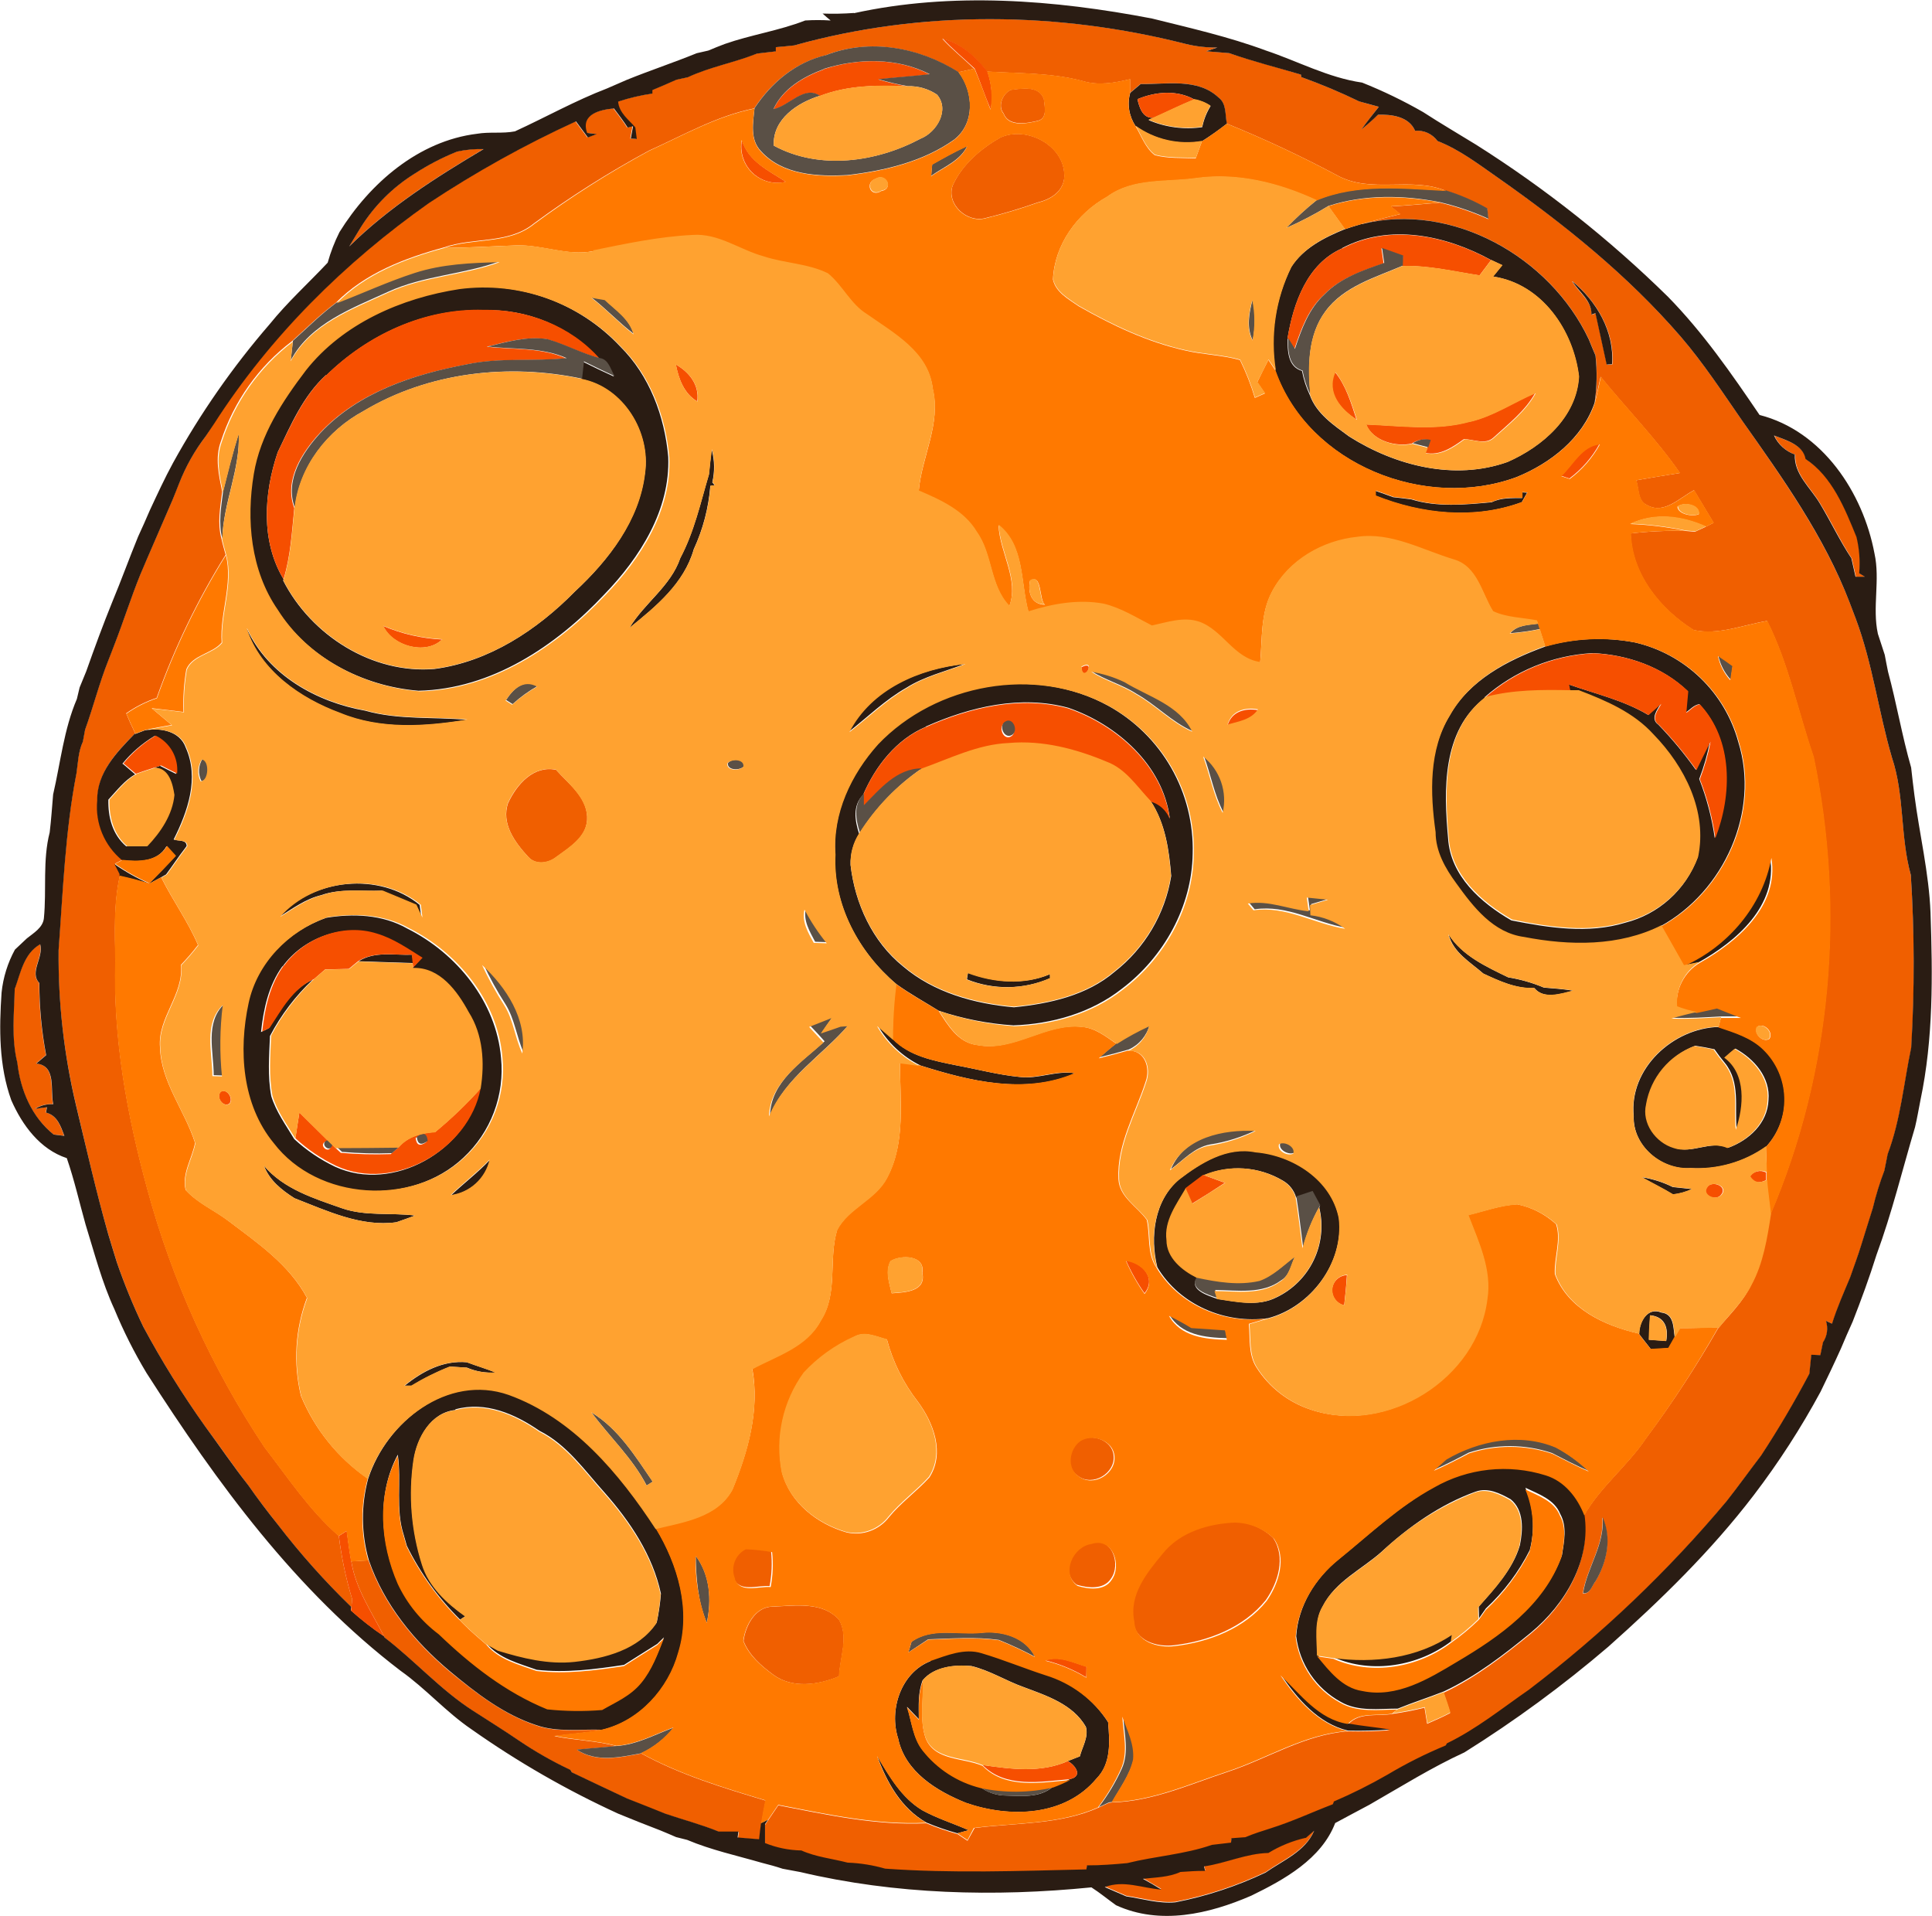 <svg width="4697" height="4658" viewBox="0 0 4697 4658" fill="none" xmlns="http://www.w3.org/2000/svg">
<path d="M1931.25 110.149C2240.82 23.956 2572.55 27.607 2883.16 106.759C2908.16 112.872 2933.84 115.764 2959.58 115.365L2932.58 124.493L2988.4 129.057C3045.77 148.617 3104.58 163.352 3162.74 181.217L3163.65 187.215C3211.63 204.401 3258.64 224.163 3304.48 246.416C3320.26 251.111 3336.17 255.414 3352.21 259.456C3337.73 277.973 3323 296.229 3309.44 315.267C3323.26 303.401 3336.82 291.274 3350.12 278.755C3383.37 277.843 3425.62 283.45 3440.36 317.875C3450.8 316.867 3461.32 318.621 3470.87 322.96C3480.41 327.376 3488.67 334.153 3494.86 342.651C3548.33 363.515 3594.23 398.853 3640.91 431.322C3802.35 544.248 3957.13 668.91 4086.22 818.347C4141.38 882.503 4187.67 953.571 4235.79 1022.94C4333.85 1162.73 4434.52 1303.69 4496.59 1464.21C4501.55 1477.17 4506.5 1490.21 4511.46 1503.33C4552.53 1612.61 4566.75 1729.32 4599.48 1841.07C4630.64 1933.52 4619.69 2033.02 4645.51 2126.77C4654.61 2266.62 4655.09 2406.89 4646.94 2546.79C4628.82 2633.24 4620.86 2722.44 4589.7 2805.76C4586.96 2818.8 4584.22 2831.84 4581.74 2845.66C4570.39 2875.45 4560.98 2905.94 4553.57 2936.94C4543.93 2966.67 4535.06 2996.66 4525.54 3026.53C4521.24 3039.57 4516.8 3052.61 4512.5 3065.65C4508.2 3078.69 4503.37 3091.73 4498.68 3104.77C4483.16 3142.19 4466.6 3179.22 4454.47 3217.95L4439.74 3211.17C4442.47 3219.85 4443.27 3229.02 4442.08 3238.03C4440.8 3247.08 4437.5 3255.73 4432.44 3263.33C4430.87 3271.02 4427.61 3286.54 4426.05 3294.37L4404.01 3293.45C4402.44 3308.67 4400.88 3324.05 4399.31 3339.61C4363.32 3407.55 4324.59 3474.06 4281.95 3538.47C4253.79 3575.25 4226.92 3612.93 4198.24 3649.31C4055.56 3819.98 3894.21 3974.12 3717.19 4108.84C3651.99 4154.35 3589.67 4205.07 3517.82 4239.24L3514.69 4244.45C3465.9 4264.63 3418.66 4288.34 3373.33 4315.39C3331.18 4339.66 3287.64 4361.43 3242.93 4380.59L3240.33 4387.37C3189.86 4406.28 3140.96 4429.36 3089.45 4445.79C3068.72 4452.44 3047.86 4458.83 3027.77 4467.44L2993.87 4469.91L2992.96 4480.61L2946.41 4486.08C2879.77 4509.29 2808.7 4513.47 2740.64 4530.42C2708.04 4533.55 2675.44 4535.24 2642.71 4535.9L2641.27 4545.68C2478.27 4549.46 2315.27 4555.59 2152.01 4543.85C2122.3 4535.29 2091.64 4530.38 2060.74 4529.25C2023.31 4519.47 1984.06 4516.21 1948.33 4499.65C1918.05 4499.11 1888.13 4493.01 1860.05 4481.65V4435.75L1867.61 4424.67C1875.96 4412.67 1884.04 4400.67 1892.13 4388.54C2010.79 4411.37 2130.24 4438.1 2252.03 4432.1C2276.6 4442.42 2301.83 4451.13 2327.53 4458.18L2352.18 4474.74L2369.39 4443.7C2469.93 4430.66 2576.72 4436.01 2670.87 4394.02L2695.91 4382.42L2703.6 4381.5C2802.18 4379.03 2893.46 4337.04 2985.79 4306.78C3082.8 4274.58 3172.52 4216.29 3276.71 4208.59C3310.74 4209.38 3344.78 4208.59 3378.81 4205.99C3345.3 4200.25 3311.39 4197.51 3278.01 4191.38C3305.66 4161 3349.08 4173 3384.94 4166.35C3411.26 4162.64 3437.37 4157.59 3463.18 4151.22C3464.87 4160.87 3468 4180.17 3469.57 4190.34C3488.47 4181.99 3507.38 4173.91 3525.51 4164.26C3520.81 4147.44 3514.95 4131.27 3509.34 4114.97C3586.54 4078.85 3654.47 4025.91 3720.2 3972.44C3804.17 3903.2 3867.81 3796.27 3850.59 3684.13C3890.89 3613.71 3956.61 3563.51 4001.6 3496.35C4065.2 3410.99 4123.64 3321.9 4176.59 3229.56C4204.37 3196.04 4236.71 3165.53 4256.14 3125.24C4284.69 3072.3 4294.08 3012.18 4303.21 2953.5C4452.78 2605.08 4485.77 2210.23 4408.57 1839.5C4370.76 1729.58 4348.46 1613.91 4295.78 1509.46C4237.1 1519.24 4176.59 1544.8 4117.13 1531.5C4036.28 1481.04 3966.91 1395.89 3964.17 1296.78C4008.43 1291.54 4053.01 1289.5 4097.57 1290.65L4120.78 1292.61L4146.86 1280.48L4165.9 1270.83L4118.3 1191.68C4083.62 1209.67 4045.28 1251.79 4003.81 1227.67C3980.73 1217.24 3984.64 1187.77 3977.73 1167.56C4013.07 1161.3 4048.54 1155.3 4084.01 1149.82C4026.24 1066.63 3954.91 994.386 3891.28 915.885C3886.58 936.88 3882.41 958.004 3877.06 978.738C3882.65 940.733 3883.35 902.17 3879.15 863.987C3873.54 850.947 3868.07 837.907 3862.85 824.867C3768.57 624.574 3530.99 489.741 3310.87 544.639C3341.78 536.033 3372.94 528.339 3404.11 520.515L3381.16 501.868C3421.19 499.782 3460.96 495.87 3500.99 492.61C3541.29 502.261 3580.59 515.708 3618.35 532.773C3617.57 526.513 3616.27 513.865 3615.48 507.475C3583.85 489.347 3550.31 474.783 3515.47 464.052C3431.62 428.584 3334.6 471.224 3252.32 427.019C3164.63 380.114 3074.53 337.85 2982.4 300.402C2977.57 278.886 2982.4 251.502 2961.92 236.767C2911.07 189.041 2835.96 205.21 2772.71 204.167L2747.42 225.552V192.561C2709.99 201.559 2670.74 208.601 2632.93 197.256C2556.9 176.783 2477.75 178.739 2399.77 174.045C2371.61 137.794 2336.4 105.846 2290.76 94.11C2314.62 120.19 2342.92 142.488 2368.22 167.134L2329.88 175.61C2234.43 115.235 2113.55 92.415 2006.36 134.664C1933.07 152.137 1874.39 201.689 1833.58 263.498C1742.3 281.754 1661.19 328.698 1577.61 366.253C1480.39 418.701 1386.93 477.826 1297.9 543.205C1236.22 593.8 1150.81 576.065 1079.35 601.363C983.768 627.443 887.142 664.215 816.335 736.195C778.389 764.492 744.876 797.874 709.799 829.431C628.49 891.029 568.12 976.168 536.891 1073.28C522.156 1113.18 532.066 1155.17 540.151 1195.2C535.456 1233.15 528.154 1271.88 538.325 1309.56C541.063 1322.6 545.104 1335.64 548.495 1348.68C480.18 1458.2 423.953 1574.8 380.802 1696.45C354.435 1705.35 329.49 1717.99 306.736 1734.01C313.517 1750.44 320.818 1766.61 328.642 1782.52C284.698 1826.98 235.928 1877.58 237.363 1944.87C234.725 1972.05 238.847 1999.46 249.36 2024.67C259.86 2050.03 276.428 2072.41 297.607 2089.87L279.352 2099.52C283.525 2107.47 287.567 2115.43 291.609 2123.51V2128.34C276.352 2196.54 279.352 2266.43 280.526 2335.67C274.788 2523.05 308.821 2709.27 357.982 2889.35C418.61 3113.17 515.095 3325.69 643.687 3518.65C700.671 3592.46 752.832 3671.61 823.638 3733.29C830.119 3785.63 841.025 3837.32 856.238 3887.81C856.238 3892.51 854.803 3902.03 854.282 3906.72C790.18 3844.68 730.69 3778.04 676.287 3707.34C651.38 3676.04 626.995 3644.1 604.045 3611.24C567.533 3564.29 534.282 3515 498.944 3467.8C443.938 3390.45 393.811 3309.75 348.855 3226.17C324.442 3175.28 302.977 3123.04 284.567 3069.69C277.656 3046.61 270.093 3023.79 263.442 3000.58C233.711 2897.43 210.109 2791.94 185.203 2687.62C155.61 2563.99 141.117 2437.23 142.042 2310.11C152.734 2166.67 158.08 2021.67 185.595 1879.8C189.376 1853.72 189.899 1827.64 201.113 1803.12C202.547 1795.82 205.154 1781.34 206.458 1774.17C226.54 1718.62 240.884 1661.12 262.791 1606.22C267.616 1593.18 272.572 1580.14 277.657 1567.88C299.695 1511.42 317.819 1453.52 340.639 1397.32C345.855 1384.28 351.332 1372.15 356.678 1359.63C377.542 1311.13 398.45 1262.83 419.401 1214.76C424.356 1201.72 429.441 1188.68 434.657 1176.55C450.781 1134.97 472.734 1095.9 499.856 1060.5L519.547 1029.46C655.553 818.086 836.938 638.266 1041.14 493.783C1155.09 418.337 1274.72 351.851 1398.96 294.925L1427.91 334.044L1449.55 325.829L1426.08 322.96C1410.3 277.321 1457.9 266.628 1491.28 263.498C1502.76 278.755 1514.36 293.881 1524.66 309.921L1537.7 306.791C1536.27 314.224 1533.53 329.22 1532.23 336.653L1546.83 337.696L1543.18 309.269C1526.75 290.361 1504.06 274.191 1501.45 246.938C1528.59 237.952 1556.48 231.406 1584.78 227.378V218.902C1604.34 210.948 1623.9 202.472 1643.07 193.735L1670.45 187.867C1724.57 162.57 1783.9 152.268 1839.19 130.1C1854.31 128.144 1869.57 126.449 1884.83 124.754V114.583C1900.08 113.279 1915.34 111.844 1930.6 110.149H1931.25ZM3822.04 683.906C3838.07 711.029 3869.63 730.979 3869.89 765.144L3879.54 761.884C3888.28 803.481 3898.06 844.948 3906.8 886.676L3919.84 885.894C3926.09 807.393 3882.28 732.023 3822.69 683.645L3822.04 683.906ZM3895.58 3688.69C3901.06 3755.46 3858.03 3810.22 3847.99 3873.47C3865.59 3876.08 3869.76 3854.43 3878.76 3843.87C3906.14 3797.58 3918.66 3739.55 3895.58 3688.69ZM2458.58 218.25C2485.58 214.599 2527.43 207.688 2538 241.461C2539.82 259.717 2547.12 287.753 2522.87 293.621C2498.61 299.489 2451.8 308.616 2439.94 275.625C2424.29 256.718 2438.89 225.553 2458.58 218.12V218.25ZM2431.72 334.305C2498.48 303.922 2593.94 357.125 2587.29 433.93C2582.72 467.312 2552.86 484.916 2523 492.088C2481.2 506.909 2438.68 519.617 2395.6 530.165C2351.26 542.292 2300.15 496.392 2316.19 450.752C2338.88 400.157 2384.25 361.559 2431.72 334.305ZM1110.52 368.209C1131.92 363.552 1153.82 361.494 1175.72 362.08C1060.18 430.67 945.039 503.954 848.935 598.755C858.193 583.367 867.582 567.981 876.971 552.594C909.964 499.783 954.559 455.187 1007.37 422.194C1039.92 401.043 1074.41 383.053 1110.39 368.47L1110.52 368.209ZM4314.16 1059.32C4342.98 1070.54 4383.93 1081.36 4390.84 1116.31C4456.04 1158.56 4486.42 1236.8 4514.59 1306.04C4521.51 1334.79 4523.71 1364.47 4521.11 1393.93L4534.93 1402.4H4512.11C4508.85 1387.41 4505.46 1372.41 4502.07 1357.55C4473.9 1315.17 4452.78 1268.88 4426.17 1225.58C4403.88 1186.46 4361.89 1153.47 4364.63 1105.23C4353.55 1101.35 4343.37 1095.28 4334.68 1087.4C4325.99 1079.52 4318.97 1069.97 4314.03 1059.32H4314.16ZM1235.7 1951.25C1256.69 1906.79 1297.12 1859.98 1351.89 1871.32C1381.62 1904.96 1425.04 1935.74 1427.52 1984.64C1429.99 2033.54 1385.66 2058.96 1352.54 2083.22C1333.37 2098.74 1302.59 2103.3 1284.47 2083.22C1251.87 2047.88 1217.44 2001.72 1235.7 1950.86V1951.25ZM36.027 2402.04C49.849 2362.93 58.716 2317.42 97.183 2295.12C106.181 2326.93 70.062 2363.32 95.098 2389.27C95.2 2448.16 100.743 2506.91 111.658 2564.78L87.665 2585.12C137.868 2590.34 120.787 2650.32 129.002 2683.97C113.565 2683.08 98.228 2686.95 85.057 2695.05L113.614 2691.27L111.398 2704.31C138.782 2711.09 147.257 2737.69 155.994 2760.9L129.914 2757.64C76.45 2714.87 49.066 2649.54 41.633 2582.78C26.768 2523.71 33.94 2461.9 35.374 2401.78L36.027 2402.04ZM2623.8 3502.61C2653.27 3482.79 2703.99 3500.4 2707.25 3537.82C2712.6 3580.85 2656.27 3615.02 2620.93 3587.89C2590.42 3568.47 2597.2 3521.91 2623.8 3502.61ZM3003.91 3699.39C3038.13 3700.7 3070.64 3714.64 3095.19 3738.51C3126.62 3785.32 3107.06 3847 3077.46 3889.51C3023.73 3956.27 2937.93 3989.52 2854.74 3999.3C2813.92 4004.52 2757.46 3989.13 2755.76 3939.71C2741.94 3874.51 2786.01 3821.57 2824.09 3775.41C2866.47 3721.68 2937.67 3701.08 3003.65 3698.99L3003.91 3699.39ZM2651.83 3750.37C2703.08 3734.07 2726.68 3802.53 2700.6 3837.87C2682.74 3864.86 2644.27 3860.3 2617.67 3852.21C2577.12 3822.22 2606.19 3757.02 2651.83 3750.37ZM1784.42 3835.39C1778.92 3822.37 1778.55 3807.75 1783.39 3794.47C1788.23 3781.19 1797.91 3770.23 1810.5 3763.8C1831.98 3764.6 1853.37 3766.91 1874.52 3770.71C1877.53 3799.03 1876.34 3827.63 1871 3855.6C1842.32 3853.13 1796.03 3871.9 1783.77 3835.39H1784.42ZM854.021 3795.49L895.878 3793.01C932.651 3900.33 1006.59 3990.57 1092.65 4062.81C1156.29 4114.97 1223.05 4167.13 1302.59 4193.99C1354.75 4212.25 1410.17 4203.25 1464.03 4205.33C1424.91 4212.77 1385.79 4214.72 1347.71 4220.33C1397.65 4230.76 1449.29 4231.02 1498.71 4244.72C1466.64 4247.98 1434.56 4250.06 1402.61 4253.45C1449.42 4285.14 1506.93 4272.1 1559.09 4262.45C1654.02 4314.61 1758.34 4346.04 1861.48 4377.07C1857.83 4395.72 1854.31 4414.1 1851.18 4432.88C1849.36 4445.92 1847.79 4458.96 1846.49 4472L1794.33 4467.7L1796.15 4453.35H1748.43C1706.31 4436.14 1662.1 4424.67 1619.2 4410.06L1580.08 4395.33L1525.45 4372.9C1480.46 4351.9 1435.6 4330.52 1390.87 4309.26L1387.22 4303.26C1343.59 4282.66 1301.61 4258.73 1261.65 4231.68C1225.27 4206.77 1187.84 4183.69 1150.81 4159.69C1072.57 4109.23 1009.72 4038.29 935.781 3981.7L933.825 3978.05C903.964 3918.72 864.714 3862.52 854.151 3795.49H854.021ZM1807.63 3989C1812.32 3951.97 1836.45 3905.03 1879.48 3905.55C1933.07 3903.46 1999.97 3892.51 2040 3937.49C2064.12 3979.35 2041.7 4029.82 2040 4074.94C1989.67 4096.32 1925.25 4105.45 1878.96 4070.24C1849.88 4048.86 1821.06 4023.3 1807.63 3989ZM3174.73 4466.78L3195.34 4448.79C3174.21 4499.12 3119.18 4521.03 3077.07 4550.63C3007.29 4583.74 2933.65 4608.01 2857.87 4622.87C2817.18 4626.52 2778.06 4614.14 2738.42 4608.4L2686.26 4585.84C2732.29 4568.1 2777.54 4588.58 2823.57 4591.84C2808.84 4583.1 2793.97 4574.36 2778.97 4565.76C2809.36 4561.98 2841.17 4561.98 2870.25 4549.07C2890.07 4547.5 2910.15 4546.85 2930.24 4546.46L2927.63 4535.51C2980.7 4528.2 3030.38 4504.08 3084.11 4502.91C3112.04 4485.83 3142.56 4473.41 3174.47 4466.13L3174.73 4466.78Z" fill="#F05F00"/>
<path d="M2076.13 32.041C2314.11 -20.119 2563.3 -0.559 2801.02 45.081C2893.6 68.162 2987.1 89.286 3076.81 122.538C3155.05 148.618 3228.6 188.781 3311.53 200.778C3362.54 221.118 3412.04 245.041 3459.67 272.367C3502.05 299.881 3545.6 325.309 3588.63 351.78C3756.73 458.034 3913.04 581.871 4054.94 721.201C4140.22 808.177 4209.59 908.193 4277.79 1008.73C4430.62 1047.85 4529.2 1197.16 4557.11 1345.16C4571.45 1409.71 4551.37 1476.47 4565.45 1540.76C4571.19 1557.71 4576.41 1574.79 4582.14 1591.88C4584.62 1604.92 4587.23 1619.13 4590.1 1632.82C4610.96 1709.89 4624.26 1789.3 4646.3 1865.84C4648.78 1888.14 4651.26 1910.44 4654.25 1932.74C4666.51 2027.93 4689.59 2121.95 4693.37 2218.18C4698.59 2370.62 4700.55 2524.75 4668.86 2674.58C4664.56 2696.1 4661.04 2717.87 4655.82 2739.78C4624.78 2844.1 4599.62 2948.42 4561.93 3050.78C4544.85 3105.42 4525.03 3159.27 4504.17 3212.61C4494.38 3233.99 4485 3255.77 4475.74 3277.81C4459.83 3313.14 4443.14 3348.09 4426.19 3382.91C4378.63 3471.02 4324.22 3555.26 4263.45 3634.84C4159.91 3770.32 4037.07 3889.9 3910.07 4002.96C3799.98 4097.15 3683.04 4183.01 3560.21 4259.84C3480.14 4296.61 3405.55 4343.43 3329.27 4387.11C3301.49 4401.98 3273.72 4416.58 3246.07 4431.58C3212.56 4518.95 3122.06 4569.28 3041.74 4608.27C2939.11 4652.74 2820.06 4680.38 2713.26 4631.35C2693.18 4617.01 2674.14 4601.23 2653.41 4587.93C2417.78 4611.4 2177.19 4605.4 1945.99 4550.76C1931.52 4547.89 1917.18 4545.29 1902.7 4542.68C1886.01 4537.07 1868.93 4532.51 1851.98 4528.2C1791.21 4510.6 1729.01 4497.17 1670.59 4472.52L1643.73 4465.74C1630.69 4460 1617.65 4454.53 1604.61 4449.18C1570.53 4436.14 1536.71 4422.71 1503.16 4408.89C1378.2 4351.72 1258.81 4283.1 1146.52 4203.9C1084.58 4161.91 1035.16 4104.8 974.128 4061.64C719.198 3867.34 527.772 3605.24 356.297 3337.66C326.374 3287.92 300.221 3236 278.058 3182.35C247.544 3116.37 229.549 3045.7 208.034 2976.58C192.907 2922.73 180.65 2868.09 162.394 2815.28C97.194 2793.9 54.032 2734.95 27.431 2674.45C-2.822 2590.6 -2.169 2500.37 3.83 2412.74C7.615 2376.15 18.653 2340.69 36.299 2308.42L65.247 2281.17C81.417 2268.13 104.366 2255.09 106.713 2232.14C113.494 2162.76 103.324 2091.3 120.797 2023.5C124.448 1992.85 126.535 1962.08 129.143 1931.3C147.268 1853.07 155.222 1773.13 186.909 1699.06C188.474 1692.02 191.864 1678.2 193.559 1671.16C199.036 1658.12 204.382 1645.08 209.598 1632.04C229.81 1574.92 250.674 1518.07 273.233 1462.52C295.01 1410.36 314.179 1357.03 335.695 1304.61C345.605 1283.35 354.993 1261.97 364.251 1240.45C382.507 1201.33 400.504 1162.21 420.846 1124.92C487.108 1004.75 565.777 891.865 655.564 788.096C698.726 734.632 749.712 688.471 796.656 638.528C803.767 612.874 813.377 587.979 825.344 564.2C898.889 445.798 1017.29 342.522 1159.69 325.179C1190.2 319.963 1221.5 325.178 1251.88 319.31C1326.73 285.016 1398.84 244.461 1475.78 214.991C1491.94 207.819 1508.24 200.908 1524.41 193.867C1580.49 171.177 1637.86 152.139 1693.93 129.319L1721.97 122.929C1735.01 117.453 1748.05 112.106 1762 106.891C1825.9 84.462 1893.83 74.682 1957.6 49.776C1978.18 48.471 1998.83 48.471 2019.41 49.776C2012.63 44.299 2006.11 38.692 1999.85 32.954C2025.28 33.845 2050.75 33.366 2076.13 31.519V32.041ZM1931.91 110.281C1916.65 111.976 1901.4 113.41 1886.14 114.714V124.885C1870.88 126.58 1855.63 128.276 1840.5 130.232C1785.21 152.4 1725.88 162.701 1671.76 187.998L1644.38 193.867C1625.08 202.603 1605.26 211.079 1586.09 219.033V227.51C1557.79 231.538 1529.91 238.084 1502.77 247.07C1505.24 274.323 1528.06 290.493 1544.49 309.4L1548.15 337.827L1533.54 336.784C1534.85 329.351 1537.58 314.356 1539.02 306.923L1525.98 310.052C1515.68 294.013 1504.07 278.887 1492.6 263.63C1458.69 266.76 1411.1 277.452 1427.4 323.092L1450.87 325.961L1429.22 334.176L1400.27 295.056C1276.04 351.982 1156.4 418.468 1042.46 493.915C837.731 638.528 656.346 818.218 520.861 1029.59L500.258 1060.24C473.136 1095.64 451.184 1134.71 435.059 1176.29C429.843 1189.33 424.757 1201.72 419.802 1214.5C398.851 1262.75 377.944 1311.04 357.08 1359.37C351.734 1372.41 346.258 1384.41 341.042 1397.06C318.222 1453.26 300.095 1511.16 278.058 1567.62C272.972 1580.66 268.017 1593.7 263.192 1605.96C241.285 1660.86 226.942 1718.36 206.86 1773.91C205.556 1781.09 202.948 1795.56 201.514 1802.86C190.299 1826.86 189.778 1853.72 185.997 1879.54C158.483 2020.89 153.137 2166.41 142.444 2309.85C141.264 2436.77 155.495 2563.35 184.824 2686.84C209.86 2791.16 233.463 2895.48 263.063 2999.8C269.714 3023.01 277.277 3045.83 284.188 3068.91C302.598 3122.26 324.061 3174.5 348.474 3225.39C393.43 3308.97 443.557 3389.67 498.563 3467.02C533.901 3514.87 567.154 3564.16 603.666 3610.45C626.616 3643.32 651 3675.65 675.906 3706.56C730.341 3777.35 789.875 3844.08 854.031 3906.2L852.989 3914.55C878.306 3937.22 905.143 3958.13 933.313 3977.14L935.27 3980.79C1009.21 4037.38 1071.67 4108.32 1150.3 4158.78C1187.33 4182.78 1224.76 4205.86 1261.14 4230.76C1301.09 4257.82 1343.08 4281.75 1386.71 4302.35L1390.36 4308.35C1435.09 4329.61 1479.95 4350.99 1524.93 4371.99L1580.22 4393.89L1618.17 4409.02C1661.07 4423.62 1705.28 4435.1 1747.4 4452.31H1795.12L1793.3 4466.66L1845.46 4470.96C1846.76 4457.92 1848.33 4444.88 1850.15 4431.84L1867.49 4423.23L1859.93 4434.32V4480.22C1888.01 4491.58 1917.93 4497.68 1948.21 4498.21C1983.94 4514.25 2023.19 4518.03 2060.62 4527.81C2091.52 4528.95 2122.18 4533.85 2151.89 4542.42C2314.76 4554.15 2477.89 4548.02 2641.15 4544.24L2642.59 4534.46C2675.32 4534.46 2707.79 4532.12 2740.52 4528.99C2808.58 4512.03 2879.65 4507.86 2946.29 4484.65L2992.84 4479.17L2993.75 4468.48L3027.65 4466C3047.74 4457.4 3068.6 4451.01 3089.33 4444.36C3141.49 4427.93 3189.74 4405.24 3240.21 4385.94L3242.81 4379.16C3287.52 4360 3331.06 4338.23 3373.21 4313.96C3418.54 4286.9 3465.78 4263.2 3514.57 4243.02L3517.7 4237.8C3589.54 4203.12 3652.01 4152.39 3717.07 4107.41C3893.85 3972.99 4055.07 3819.25 4197.73 3649.05C4226.41 3612.67 4253.28 3574.99 4281.44 3538.21C4323.82 3473.8 4362.55 3407.81 4398.8 3339.36C4400.37 3323.88 4401.93 3308.49 4403.5 3293.19L4425.53 3294.11C4427.1 3286.28 4430.36 3270.76 4431.92 3263.07C4436.99 3255.47 4440.29 3246.82 4441.57 3237.77C4442.76 3228.76 4441.96 3219.59 4439.22 3210.91L4453.96 3217.69C4466.09 3178.57 4482.65 3141.93 4498.17 3104.51C4502.86 3091.47 4507.42 3078.43 4511.99 3065.39C4516.55 3052.35 4520.99 3039.31 4525.03 3026.27C4534.55 2996.41 4543.42 2966.41 4553.06 2936.68C4560.47 2905.68 4569.88 2875.19 4581.23 2845.4C4583.71 2832.36 4586.45 2819.32 4589.18 2805.5C4620.61 2722.18 4628.3 2632.98 4646.43 2546.53C4654.73 2406.77 4654.43 2266.63 4645.52 2126.9C4619.44 2033.15 4630.65 1933.65 4599.49 1841.2C4566.76 1729.45 4552.54 1612.74 4511.47 1503.47L4496.6 1464.35C4435.05 1303.82 4334.38 1162.86 4235.8 1023.07C4187.69 953.702 4141.39 882.635 4086.23 818.478C3957.14 669.041 3802.36 544.64 3640.92 431.454C3594.24 398.984 3548.34 363.646 3494.88 342.783C3488.68 334.285 3480.42 327.508 3470.88 323.092C3461.33 318.752 3450.81 316.998 3440.37 318.006C3425.63 283.32 3383.38 277.713 3350.13 278.887C3337.09 291.927 3323.27 303.532 3309.45 315.399C3322.49 296.36 3337.74 278.105 3352.22 259.588C3336.18 255.154 3320.27 250.721 3304.49 246.548C3258.65 224.295 3211.64 204.532 3163.66 187.347L3162.75 181.348C3104.59 164.005 3045.39 149.27 2988.41 129.189L2932.59 124.625L2959.59 115.497C2933.85 115.903 2908.17 113.011 2883.17 106.891C2572.17 27.738 2240.44 24.087 1931.26 110.281H1931.91ZM1110.4 368.862C1074.42 383.445 1039.93 401.435 1007.38 422.587C954.57 455.579 909.974 500.175 876.982 552.986C867.593 568.373 858.204 583.76 848.946 599.147C945.05 504.347 1060.19 431.062 1175.73 362.473C1153.83 361.886 1131.93 363.944 1110.53 368.601L1110.4 368.862ZM4313 1058.93C4317.94 1069.58 4324.96 1079.13 4333.65 1087.01C4342.34 1094.89 4352.52 1100.96 4363.59 1104.84C4360.86 1153.08 4402.71 1186.46 4425.14 1225.19C4451.22 1268.49 4472.87 1314.78 4501.04 1357.16C4504.43 1372.02 4507.81 1387.02 4511.07 1402.01H4533.76L4519.94 1393.54C4522.54 1364.08 4520.34 1334.4 4513.42 1305.65C4485.26 1236.41 4454.22 1158.17 4389.67 1115.92C4383.15 1080.84 4342.21 1070.02 4313.39 1058.8L4313 1058.93ZM35.907 2402.05C34.473 2462.16 27.301 2523.97 42.166 2583.04C49.599 2649.8 76.983 2715.13 130.447 2757.91L156.526 2761.17C147.79 2737.95 139.313 2711.35 111.929 2704.57L114.147 2691.53L85.588 2695.31C98.759 2687.21 114.096 2683.34 129.533 2684.23C121.318 2650.46 138.401 2590.6 88.198 2585.39L112.19 2565.04C101.276 2507.17 95.732 2448.42 95.629 2389.53C70.593 2363.45 106.714 2327.2 97.716 2295.38C58.597 2317.68 50.381 2363.84 36.558 2402.31L35.907 2402.05ZM3174.09 4467.57C3142.18 4474.84 3111.65 4487.26 3083.73 4504.34C3029.61 4505.51 2979.41 4529.64 2927.25 4536.94L2929.85 4547.89C2909.77 4547.89 2889.69 4548.94 2869.87 4550.5C2841.44 4563.54 2809.63 4563.54 2778.59 4567.19C2793.59 4575.28 2808.45 4583.88 2823.19 4593.27C2777.03 4590.01 2731.91 4569.54 2685.88 4587.27L2738.04 4609.83C2777.16 4615.57 2816.28 4627.96 2857.48 4624.31C2933.27 4609.45 3006.91 4585.18 3076.68 4552.07C3118.8 4522.47 3173.83 4500.56 3194.96 4450.22L3174.35 4468.22L3174.09 4467.57ZM2747.82 225.684L2773.12 204.298C2836.36 205.342 2911.47 189.172 2962.33 236.898C2982.54 251.633 2977.97 279.017 2982.8 300.533C2963.34 315.875 2943.1 330.195 2922.16 343.434C2894.15 348.317 2865.45 347.568 2837.73 341.232C2810.01 334.896 2783.83 323.099 2760.73 306.532C2752.89 294.725 2747.65 281.392 2745.34 267.412C2743.11 253.452 2743.91 239.176 2747.69 225.553L2747.82 225.684ZM2765.29 240.941C2769.86 261.283 2778.33 289.319 2805.46 286.059L2792.42 291.927C2833.47 309.552 2878.59 315.509 2922.81 309.139C2926.47 290.934 2933.36 273.533 2943.16 257.762C2931.41 249.738 2918.06 244.355 2904.04 241.984C2861 217.99 2809.76 222.685 2765.68 240.941H2765.29ZM3310.62 544.771C3530.74 489.873 3768.32 624.705 3862.6 824.998C3867.82 838.038 3873.29 851.078 3878.9 864.118C3883.1 902.301 3882.4 940.864 3876.81 978.87C3847.21 1065.45 3769.76 1125.96 3687.47 1159.6C3466.58 1241.88 3182.05 1130 3100.68 902.064C3086.85 816.044 3100.16 727.852 3138.75 649.742C3168.09 603.711 3219.21 577.631 3268.37 557.55C3281.41 552.986 3295.89 548.813 3309.97 544.51L3310.62 544.771ZM3263.29 603.581C3177.74 641.005 3144.49 736.849 3130.28 822.13C3130.28 852.382 3130.28 891.502 3165.36 901.673C3169.13 922.118 3175.57 941.979 3184.52 960.744C3200.82 1006.12 3243.07 1034.03 3280.24 1061.28C3392.64 1132.35 3536.08 1168.99 3665.05 1122.96C3749.67 1085.67 3832.87 1014.08 3838.35 915.365C3825.31 803.874 3749.02 690.035 3629.71 672.301L3652.14 644.656L3624.1 631.617C3515.35 572.155 3377.78 542.424 3262.89 603.059L3263.29 603.581ZM3821.92 683.385C3881.51 731.763 3925.32 806.612 3919.06 885.373L3906.02 886.156C3897.29 844.428 3887.51 802.961 3878.77 761.364L3869.12 764.623C3869.77 729.937 3838.48 709.986 3821.92 682.863V683.385ZM1114.05 701.38C1186.19 691.931 1259.56 699.799 1328.06 724.334C1396.56 748.869 1458.24 789.365 1507.98 842.472C1578.92 912.887 1615.95 1011.99 1624.56 1110.57C1629.78 1239.41 1555.45 1355.72 1468.99 1445.18C1351.64 1570.1 1195.16 1675.2 1017.55 1679.11C881.677 1668.29 746.582 1598.13 672.776 1481.04C606.403 1385.85 595.711 1262.36 614.358 1150.61C630.136 1055.67 683.99 974.045 740.975 898.935C830.95 784.966 973.346 723.026 1114.05 701.38ZM792.483 911.714C736.803 962.569 706.942 1033.25 675.124 1099.49C641.612 1198.72 633.526 1314.91 689.337 1408.01L688.425 1411.27C756.624 1544.8 905.539 1639.08 1056.54 1626.17C1188.77 1608.7 1305.34 1531.63 1397.27 1438.27C1479.56 1361.85 1553.75 1265.49 1567.71 1150.61C1581.79 1050.72 1515.55 941.967 1413.18 921.755C1414.62 907.672 1416.18 893.719 1417.75 879.636C1442.52 891.893 1467.3 904.021 1492.47 915.365C1482.03 899.717 1478.25 874.681 1456.34 871.551C1420.69 832.807 1377.05 802.253 1328.45 781.992C1279.85 761.732 1227.43 752.247 1174.81 754.192C1031.37 749.758 893.672 814.175 792.873 913.018L792.483 911.714ZM1730.7 1094.27C1737.39 1119.88 1737.75 1146.73 1731.75 1172.51L1737.62 1180.08L1726.92 1181.12C1722.72 1234.47 1709.07 1286.66 1686.63 1335.25C1662.77 1418.84 1595.35 1473.86 1530.15 1526.55C1566.27 1466.04 1630.17 1425.75 1653.64 1357.03C1687.67 1293 1702.93 1222.32 1723.4 1153.47C1725.36 1133.39 1727.57 1113.44 1730.18 1093.49L1730.7 1094.27ZM3344.39 1193.38C3358.61 1198.2 3372.82 1203.42 3387.17 1208.63C3401.64 1210.2 3416.24 1211.89 3430.98 1213.85C3493.7 1233.41 3561.38 1226.89 3626.58 1220.89C3649.53 1209.55 3675.61 1210.85 3700.65 1210.72V1196.9L3712.64 1197.68L3699.6 1220.89C3584.33 1263.53 3456.67 1250.1 3344.26 1205.24V1193.38H3344.39ZM600.145 1528.63C652.304 1641.56 769.663 1706.76 887.935 1727.62C968.913 1750.57 1053.54 1742.23 1135.69 1749.92C1033.46 1766.61 925.098 1774.17 827.168 1733.88C730.282 1698.02 632.613 1631 599.492 1528.63H600.145ZM3755.15 1571.79C3826.65 1551.08 3902.05 1547.64 3975.13 1561.75C4034.88 1575.7 4089.74 1605.55 4133.9 1648.13C4178.07 1690.72 4209.9 1744.45 4226.02 1803.64C4279.09 1973.16 4190.95 2167.2 4037.34 2251.3C3934.71 2303.46 3813.96 2301.12 3703.77 2279.73C3628.4 2269.3 3580.03 2206.19 3538.69 2149.33C3511.83 2112.82 3488.36 2071.09 3488.36 2024.8C3475.32 1929.87 3471.27 1825.03 3523.69 1740.4C3571.94 1653.42 3665.05 1605.18 3755.15 1572.32V1571.79ZM3609.76 1696.59C3505.44 1776.39 3509.87 1920.35 3520.56 2037.97C3526.17 2129.25 3600.24 2194.45 3674.3 2237.35C3765.58 2255.35 3861.43 2270.6 3951.79 2242.83C3991.53 2232.69 4028.21 2213.05 4058.69 2185.62C4089.17 2158.18 4112.54 2123.76 4126.79 2085.31C4150 1974.73 4094.06 1865.06 4018.69 1787.6C3970.18 1733.88 3903.02 1705.32 3836.91 1680.03H3816.83C3816.05 1675.85 3814.35 1666.99 3813.44 1663.6C3878.64 1686.68 3946.84 1701.93 4006.82 1737.79L4037.47 1710.41C4029.12 1725.27 4011.39 1747.44 4031.6 1761.39C4064.76 1795.73 4095.27 1832.52 4122.88 1871.45C4134.09 1848.37 4145.44 1825.16 4157.17 1802.34C4151.17 1833.47 4142.45 1864.02 4131.09 1893.62C4149.1 1939.83 4161.75 1987.96 4168.78 2037.06C4209.59 1931.96 4212.59 1798.82 4131.22 1711.71C4118.18 1713.67 4108.92 1724.75 4098.23 1732.19L4102.93 1680.03C4041.64 1620.82 3955.97 1591.22 3871.86 1587.57C3774.71 1592.96 3682.19 1630.8 3609.1 1695.02L3609.76 1696.59ZM2062.44 1779.78C2116.43 1675.46 2232.87 1625.65 2344.75 1614.04C2297.55 1632.56 2247.35 1644.17 2203.92 1671.55C2151.76 1701.15 2109.25 1743.27 2062.44 1779.78ZM2132.33 1808.47C2273.04 1660.86 2514.01 1616.39 2694.35 1715.62C2758.26 1750.94 2811.22 1803.17 2847.42 1866.58C2883.62 1929.99 2901.68 2002.15 2899.6 2075.13C2897.91 2203.58 2829.19 2326.81 2727.48 2403.48C2652.89 2462.16 2557.96 2489.15 2464.07 2492.54C2402.15 2488.56 2341.01 2476.59 2282.16 2456.94C2247.48 2435.3 2211.49 2415.61 2178.63 2391.74C2087.35 2314.42 2024.36 2198.49 2030.36 2076.7C2023.19 1977.08 2068.44 1881.1 2133.9 1808.99L2132.33 1808.47ZM2250.61 1766.87C2179.02 1797.25 2128.42 1862.32 2098.43 1932.09C2072.35 1958.17 2078.35 1995.07 2088.78 2027.28C2074.28 2049.87 2067.01 2076.34 2067.92 2103.17C2078.61 2196.41 2120.99 2288.99 2195.06 2348.84C2269.77 2412.74 2368.88 2440.12 2464.98 2448.6C2551.18 2439.99 2642.32 2420.04 2709.87 2362.27C2783.42 2304.79 2832.55 2221.66 2847.44 2129.51C2842.49 2067.05 2833.1 2000.68 2797.24 1946.95C2807.83 1949.83 2817.59 1955.17 2825.73 1962.53C2833.86 1969.9 2840.14 1979.08 2844.05 1989.33C2827.49 1859.98 2715.74 1761.39 2597.47 1720.58C2481.41 1688.76 2358.45 1718.23 2251.13 1765.96L2250.61 1766.87ZM329.436 1783.95L352.386 1775.22C389.68 1768.44 437.667 1777.04 451.62 1817.6C484.872 1891.53 456.314 1972.9 422.15 2040.71C432.973 2045.27 453.576 2039.93 453.707 2056.62L449.794 2062.09C433.755 2082.7 419.411 2104.61 403.763 2125.6L390.723 2133.16C383.681 2136.81 369.859 2144.38 362.817 2148.16C338.954 2140.99 314.962 2135.12 290.577 2129.38V2124.56C286.535 2116.47 282.492 2108.52 278.319 2100.56C304.683 2118.96 332.763 2134.77 362.166 2147.77C384.073 2125.86 405.588 2103.69 426.452 2081L404.807 2057.14C382.378 2096.26 335.304 2095.35 296.575 2090.91C275.396 2073.46 258.828 2051.07 248.328 2025.71C237.815 2000.51 233.693 1973.09 236.331 1945.91C235.027 1878.62 283.796 1828.55 327.61 1783.56L329.436 1783.95ZM299.052 1857.11L328.653 1882.4C302.573 1897.01 284.317 1921.52 263.453 1943.82C262.54 1986.33 273.234 2028.71 306.747 2057.27H355.646C388.246 2023.11 416.934 1980.6 420.846 1932.61C416.803 1906.53 407.805 1868.06 374.684 1866.24L388.767 1861.67L427.886 1881.36C429.675 1862.49 425.636 1843.52 416.309 1827.01C406.983 1810.5 392.818 1797.25 375.727 1789.04C345.971 1806.91 319.506 1829.76 297.487 1856.59L299.052 1857.11ZM4303.35 2084.52C4322.39 2201.88 4220.94 2288.34 4129.27 2339.58C4116.23 2342.45 4103.19 2345.06 4090.15 2347.67C4197.34 2300.07 4281.83 2201.1 4302.96 2084.52H4303.35ZM678.254 2229.14C761.448 2135.12 922.23 2119.21 1020.29 2199.67C1021.2 2207.49 1023.16 2223.01 1024.2 2230.83C1019.25 2220.27 1014.29 2209.71 1009.47 2199.15C982.345 2187.54 954.961 2176.45 927.838 2165.11C878.938 2167.2 828.213 2159.11 781.139 2175.93C742.801 2185.06 711.114 2208.79 678.254 2229.14ZM791.049 2231.35C857.944 2220.14 930.054 2222.75 990.559 2257.43C1110.4 2317.42 1206.5 2435.3 1218.11 2571.56C1222.6 2616.27 1216.7 2661.41 1200.86 2703.46C1185.03 2745.51 1159.69 2783.34 1126.83 2813.98C999.818 2934.07 769.533 2920.64 662.215 2780.2C584.888 2686.58 576.281 2554.22 601.057 2439.86C621.79 2342.71 698.335 2264.74 790.527 2232.01L791.049 2231.35ZM686.73 2348.71C652.957 2395.13 640.569 2453.03 634.57 2508.84L652.694 2499.85C682.556 2454.86 708.766 2404.65 760.665 2381.18C718.504 2420.79 683.247 2467.15 656.346 2518.36C654.39 2567 650.347 2616.42 659.475 2664.54C671.081 2702.49 694.944 2734.82 715.287 2768.86C744.91 2796.22 778.497 2818.95 814.912 2836.28C955.221 2900.56 1137.65 2796.37 1165.69 2647.59C1175.99 2584.73 1171.55 2516.41 1136.74 2461.51C1108.96 2410.39 1066.58 2351.84 1001.51 2354.06L1024.33 2329.8C988.733 2307.64 953.787 2282.99 913.103 2270.99C831.473 2244.91 736.932 2280.9 687.25 2349.23L686.73 2348.71ZM3522 2271.52C3555.38 2323.68 3613.28 2349.76 3666.61 2375.84C3696.45 2380.66 3725.6 2389.02 3753.46 2400.74C3777.45 2402.57 3801.57 2404.52 3825.44 2408.3C3795.31 2415.74 3753.46 2430.21 3730.38 2401.92C3685.91 2403.74 3645.62 2384.96 3606.37 2366.71C3574.55 2338.8 3533.08 2315.72 3522 2271.65V2271.52ZM871.896 2336.72C911.016 2311.68 958.481 2322.5 1002.3 2320.81L1004.51 2341.02C960.438 2339.45 916.493 2338.41 872.549 2336.72H871.896ZM2354.27 2365.01C2417 2388.48 2490.02 2394.74 2552.74 2368.01C2552.63 2371.24 2552.85 2374.48 2553.39 2377.66C2521.55 2391.59 2487.26 2399.03 2452.52 2399.57C2417.77 2400.11 2383.27 2393.72 2351.01 2380.79C2351.01 2377.27 2352.58 2368.79 2353.36 2364.88L2354.27 2365.01ZM2132.6 2492.67C2145.64 2503.76 2158.68 2515.1 2171.72 2526.45C2212.01 2567.91 2270.69 2578.61 2324.93 2589.69C2376.31 2599.21 2427.17 2612.9 2479.2 2617.99C2524.71 2623.72 2568.65 2601.3 2614.16 2609.12C2492.76 2661.28 2358.32 2628.16 2238.22 2590.21C2194.55 2568.76 2158.23 2534.81 2133.9 2492.67H2132.6ZM3971.87 2713.05C3960.01 2597.64 4067.85 2499.06 4178.69 2496.45C4217.02 2509.49 4256.93 2521.49 4287.31 2550.44C4319.06 2581.16 4337.56 2623.06 4338.87 2667.22C4340.19 2711.37 4324.21 2754.3 4294.35 2786.85C4240.78 2825.03 4175.76 2843.71 4110.1 2839.8C4039.94 2844.62 3969.14 2785.81 3971.87 2713.05ZM4004.21 2683.71C3993.65 2730 4027.69 2776.68 4071.24 2790.11C4114.53 2805.76 4159.13 2771.21 4201.64 2790.11C4251.45 2772.25 4297.35 2730.39 4299.44 2674.32C4304.65 2619.29 4264.49 2573.65 4219.11 2549.01C4210.63 2555.92 4202.29 2563.09 4194.21 2570.39C4247.67 2609.51 4241.8 2689.45 4222.24 2745.78C4216.5 2690.62 4231.89 2630.64 4193.16 2583.56C4184.29 2573 4175.95 2561.91 4168.13 2550.57C4152.61 2547.18 4137.09 2544.31 4121.57 2542.09C4091.4 2553.33 4064.7 2572.26 4044.11 2597.01C4023.52 2621.77 4009.77 2651.47 4004.21 2683.19V2683.71ZM2867.39 2866.27C2919.55 2825.97 2983.71 2786.07 3052.95 2800.02C3143.32 2807.59 3237.08 2867.05 3255.33 2960.54C3268.37 3068.65 3186.87 3177.14 3082.81 3204.39C2978.5 3218.87 2868.7 3172.18 2813.8 3080.9C2795.28 3007.1 2805.98 2917.64 2867.39 2866.27ZM2927.64 2855.57C2913.16 2866.27 2898.69 2877.22 2884.48 2888.17C2862.18 2927.29 2832.32 2966.41 2837.79 3014.27C2837.79 3057.04 2875.87 3087.68 2910.95 3105.55C2887.87 3135.28 2939.11 3150.54 2960.63 3157.71C3007.44 3164.49 3058.69 3176.49 3103.03 3153.93C3142.85 3135.03 3174.96 3103.01 3193.95 3063.23C3212.95 3023.46 3217.68 2978.36 3207.34 2935.51L3208.91 2932.64L3190.26 2898.08L3151.14 2911.12C3146.23 2893.66 3134.6 2878.85 3118.8 2869.92C3090.08 2852.89 3057.76 2842.84 3024.45 2840.58C2991.13 2838.32 2957.75 2843.9 2926.99 2856.88L2927.64 2855.57ZM1096.57 2905.65C1127.61 2876.44 1161.77 2850.36 1191.11 2819.58C1186.1 2841.9 1174.34 2862.14 1157.42 2877.53C1140.51 2892.93 1119.26 2902.75 1096.57 2905.65ZM641.611 2833.67C689.989 2890.78 763.535 2913.21 831.734 2937.2C888.979 2957.02 950.266 2947.37 1009.34 2954.81C994.211 2960.68 978.824 2965.63 963.698 2971.11C877.764 2983.1 794.179 2942.94 715.939 2912.69C684.774 2892.87 655.172 2869.4 641.741 2833.67H641.611ZM3992.87 2861.96C4018.54 2865.99 4043.43 2873.95 4066.68 2885.57L4113.62 2890.52C4099.03 2897.32 4083.45 2901.72 4067.46 2903.56C4043.07 2888.96 4017.51 2876.31 3992.87 2862.49V2861.96ZM3984.91 3242.86C3984.91 3214.3 4005.13 3176.36 4039.03 3190.7C4070.46 3194.09 4067.72 3227.86 4071.5 3251.34L4056.76 3277.42L4013.86 3280.02C4004.08 3266.98 3994.17 3255.38 3984.91 3242.73V3242.86ZM4009.04 3256.68L4050.9 3259.81C4056.5 3228.78 4048.55 3200.87 4011.78 3197.22C4010.47 3217.04 4009.56 3236.34 4008.91 3256.68H4009.04ZM983.778 3368.56C1026.55 3333.62 1077.93 3306.36 1135.04 3311.45C1158.12 3320.19 1181.99 3327.23 1204.94 3336.36C1181.16 3338.04 1157.33 3334.01 1135.43 3324.62L1094.23 3322.01C1061.83 3334.77 1030.59 3350.3 1000.86 3368.43H983.778V3368.56ZM895.368 3593.76C939.965 3456.32 1089.66 3336.75 1237.93 3389.56C1394.4 3446.28 1506.68 3580.72 1595.09 3715.56C1648.94 3804.1 1681.54 3915.07 1649.86 4017.17C1625.86 4105.32 1555.06 4183.43 1464.82 4204.81C1410.97 4202.73 1355.29 4211.73 1303.39 4193.47C1224.1 4167.39 1157.08 4115.23 1093.44 4062.29C1007.38 3990.05 933.445 3899.81 896.672 3792.49C878.054 3727.48 877.603 3658.62 895.368 3593.37V3593.76ZM1107.4 3427.5C1047.67 3433.5 1014.42 3494.14 1006.08 3547.86C993.451 3633.21 1000.45 3720.3 1026.55 3802.53C1043.37 3856.78 1086.79 3896.68 1131.65 3928.63L1118.61 3936.97C1065.83 3884.83 1022.07 3824.28 989.125 3757.81C987.299 3751.29 983.518 3738.38 981.693 3731.73C960.959 3668.48 976.477 3601.33 967.088 3536.13C915.841 3632.36 924.969 3749.59 967.088 3847.13C989.81 3895.53 1024.06 3937.62 1066.84 3969.7C1144.3 4044.29 1230.23 4111.71 1330.64 4152.26C1375.05 4156.96 1419.8 4157.48 1464.3 4153.83C1497.42 4135.05 1533.67 4118.75 1558.84 4088.63C1584.01 4058.51 1599.52 4017.82 1614.26 3980.01L1597.83 3996.18C1570.97 4013.13 1543.84 4029.95 1516.98 4047.16C1446.7 4057.72 1376.15 4067.11 1304.95 4059.03C1261.4 4043.38 1213.67 4031.9 1182.38 3994.74C1191.77 4000.09 1201.15 4005.43 1210.67 4010.52C1271.05 4029.04 1333.9 4044.68 1397.66 4037.77C1471.34 4029.43 1553.23 4009.08 1596.78 3943.49C1601.62 3920.57 1604.98 3897.35 1606.83 3873.99C1586.87 3780.76 1532.5 3699.52 1470.43 3628.97C1421.53 3574.73 1378.5 3511.61 1311.6 3478.1C1252.4 3437.15 1180.03 3405.6 1106.88 3425.94L1107.4 3427.5ZM3487.05 3613.85C3527.68 3590.37 3572.72 3575.54 3619.35 3570.29C3665.98 3565.04 3713.19 3569.48 3758.02 3583.33C3804.05 3597.54 3834.96 3637.19 3851.91 3680.61C3868.99 3792.75 3805.36 3899.68 3721.51 3968.92C3656.31 4022.39 3587.85 4075.33 3510.65 4111.45C3473.36 4126.31 3435.15 4138.31 3398.12 4153.44C3351.83 4153.44 3301.49 4161.26 3259.63 4137.01C3230.15 4120.98 3204.93 4098.12 3186.08 4070.36C3167.23 4042.59 3155.29 4010.72 3151.27 3977.4C3155.84 3903.46 3198.09 3835.26 3255.59 3789.36C3330.83 3728.2 3401.77 3660.4 3487.7 3613.85H3487.05ZM3587.2 3626.1C3501.13 3657.14 3424.98 3711.12 3358.09 3772.8C3310.1 3815.31 3246.47 3844.39 3216.21 3903.98C3194.96 3939.84 3203.17 3982.22 3203.17 4022.52C3232.51 4057.98 3264.33 4099.58 3312.97 4106.75C3396.68 4124.36 3473.88 4077.41 3542.73 4036.08C3647.05 3974.66 3754.63 3899.03 3797.4 3780.36C3802.49 3747.5 3810.44 3711.12 3793.23 3680.35C3779.15 3644.62 3740.16 3631.84 3708.47 3616.45C3728.66 3664.49 3732.37 3717.86 3719.03 3768.24C3692.17 3821.44 3656.05 3869.44 3612.36 3909.98L3595.8 3933.58C3595.8 3926.67 3595.15 3912.59 3595.02 3905.55C3634.14 3860.95 3677.69 3815.18 3695.04 3756.5C3702.73 3719.08 3705.47 3671.09 3672.61 3644.49C3647.44 3630.28 3616.67 3615.02 3587.46 3626.1H3587.2ZM3530.87 3972.44C3530.46 3978.13 3529.72 3983.79 3528.65 3989.39C3448.45 4050.29 3335.4 4069.85 3241.77 4028.51C3340.74 4041.55 3445.98 4029.43 3530.47 3972.57L3530.87 3972.44ZM2262.6 4035.56C2301.72 4022.52 2344.88 4003.35 2387 4016.78C2439.16 4032.56 2491.32 4053.94 2543.48 4070.76C2605.56 4090.58 2658.79 4131.44 2693.96 4186.3C2698.01 4233.63 2701.92 4286.83 2665.67 4323.61C2588.73 4415.93 2454.94 4419.58 2348.93 4382.68C2277.34 4353.86 2200.53 4307.05 2183.58 4226.2C2160.76 4156.44 2190.36 4066.2 2261.82 4038.16L2262.6 4035.56ZM2243.17 4084.32C2231.57 4114.45 2233.52 4147.05 2233.78 4178.73L2205.1 4149C2216.57 4184.21 2219.44 4223.98 2243.04 4253.97C2278.58 4298.62 2327.85 4330.29 2383.22 4344.08C2399.66 4356.24 2419.27 4363.36 2439.68 4364.55C2480.5 4365.21 2527.18 4372.25 2560.43 4342.78C2574.39 4337.3 2588.21 4331.3 2601.64 4324.65C2633.07 4317.61 2614.68 4291.53 2596.03 4280.84L2625.37 4269.36C2631.37 4246.02 2647.02 4222.29 2639.98 4197.64C2608.29 4142.61 2545.05 4122.27 2489.24 4101.28C2445.94 4086.02 2406.56 4060.59 2361.71 4049.9C2321.02 4046.38 2270.43 4051.46 2243.17 4084.72V4084.32ZM3114.24 4071.28C3163.14 4117.45 3206.95 4178.6 3278.28 4189.69C3311.66 4195.82 3345.57 4198.55 3379.08 4204.29C3345.05 4206.9 3311.01 4207.68 3276.98 4206.9C3204.74 4189.3 3154.53 4129.83 3114.24 4071.28ZM2132.47 4268.45C2161.81 4317.61 2191.8 4370.29 2242.39 4400.54C2278.25 4420.23 2317.63 4432.49 2355.06 4448.92L2327.8 4456.48C2302.1 4449.44 2276.88 4440.73 2252.3 4430.4C2190.75 4395.59 2155.81 4332.34 2132.47 4268.06V4268.45Z" fill="#2A1C13"/>
<path d="M2291.55 93.72C2337.19 105.456 2372.4 137.404 2400.56 173.654C2411.02 203.474 2413.85 235.438 2408.78 266.629C2394.57 233.769 2383.48 199.604 2369.66 166.743C2343.58 142.098 2316.07 120.06 2292.2 93.72H2291.55ZM2003.24 167.917C2086.56 141.055 2180.97 139.751 2260.26 180.957C2218.53 185.912 2176.67 188.389 2134.94 193.084C2158.67 200.02 2182.74 205.722 2207.05 210.166C2135.2 206.645 2061.4 206.906 1993.33 233.377C1954.99 207.297 1918.74 257.892 1880.4 265.846C1903.48 215.643 1953.56 186.824 2003.24 168.438V167.917ZM2765.42 240.94C2809.5 222.685 2860.74 217.99 2903.77 241.984C2870.39 255.023 2838.58 271.323 2805.59 286.058C2778.07 289.318 2769.99 261.283 2765.42 240.94ZM1910.92 442.016C1889.38 447.24 1866.67 444.137 1847.33 433.329C1827.98 422.52 1813.44 404.804 1806.6 383.727C1802.01 369.769 1801.02 354.877 1803.73 340.435C1819.77 392.594 1868.54 414.632 1910.92 442.016ZM3263.68 603.841C3378.56 543.206 3516.13 572.937 3624.88 632.399L3596.98 669.562C3534.78 660.174 3472.84 644.786 3409.46 646.873L3410.51 622.227L3358.35 603.581C3360.17 615.838 3361.87 628.095 3363.69 640.353C3311.53 657.957 3257.55 676.604 3218.3 716.897C3180.22 751.844 3162.49 801.657 3146.58 849.383C3140.97 840.385 3135.5 831.388 3130.02 822.39C3144.23 737.109 3177.48 641.266 3263.03 603.841H3263.68ZM793.265 911.974C894.063 813.132 1032.29 748.715 1175.2 753.148C1279.52 751.062 1386.71 791.486 1456.74 870.508C1412.92 859.293 1373.02 836.865 1329.47 824.477C1280.04 817.044 1230.88 831.127 1183.16 842.863C1248.36 850.165 1315.25 844.167 1376.15 871.029C1295.56 879.505 1213.67 868.943 1134 886.025C1004.38 910.279 870.071 953.963 777.487 1052.81C733.282 1100.92 690.25 1167.69 715.417 1235.36C709.679 1293.26 706.419 1351.94 689.337 1408.01C633.526 1314.91 641.612 1198.72 675.124 1099.49C707.594 1033.25 737.455 962.569 792.483 911.713L793.265 911.974ZM1642.95 885.895C1675.55 904.411 1700.84 935.837 1695.11 975.739C1662.77 956.962 1649.73 920.581 1642.95 885.634V885.895ZM3297.71 1019.81C3258.59 994.647 3221.69 954.615 3245.55 904.411C3272.54 937.663 3284.67 979.26 3297.71 1019.55V1019.81ZM3573.51 1024.77C3630.36 1011.73 3679.13 977.826 3732.33 955.137C3708.08 998.951 3667.13 1030.51 3631.01 1063.5C3610.93 1082.28 3582.76 1067.8 3559.03 1067.41C3531.13 1087.23 3501.39 1108.36 3465.01 1100.92L3470.1 1087.88C3471.53 1083.45 3474.53 1074.84 3476.1 1070.15C3468.67 1068.32 3460.94 1068.06 3453.41 1069.37C3445.91 1070.76 3438.8 1073.74 3432.54 1078.1C3394.21 1086.97 3337.48 1072.23 3321.05 1031.55C3405.03 1034.81 3490.57 1047.72 3573.51 1024.51V1024.77ZM3795.18 1156.47C3824.52 1129.22 3844.47 1084.1 3888.55 1079.28C3870.43 1112.13 3845.49 1140.72 3815.4 1163.12L3795.18 1156.47ZM931.359 1521.59C976.866 1540.92 1025.42 1552.09 1074.8 1554.58C1034.9 1593.31 953.787 1570.75 931.359 1521.2V1521.59ZM3610.67 1695.54C3683.75 1631.32 3776.28 1593.48 3873.42 1588.09C3957.53 1591.75 4042.94 1621.35 4104.49 1680.55L4099.8 1732.71C4110.49 1725.53 4119.36 1714.19 4132.79 1712.23C4214.16 1799.34 4211.03 1932.48 4170.34 2037.58C4163.31 1988.48 4150.67 1940.35 4132.66 1894.14C4144.01 1864.54 4152.74 1833.99 4158.74 1802.86C4147 1825.68 4135.66 1848.89 4124.44 1871.97C4096.84 1833.04 4066.32 1796.25 4033.16 1761.92C4012.3 1747.96 4030.69 1725.8 4039.03 1710.93L4008 1738.31C3948.01 1702.45 3879.81 1687.2 3814.61 1664.12C3815.53 1668.16 3817.22 1676.37 3818 1680.55C3748.63 1679.11 3678.48 1679.11 3610.93 1697.11L3610.67 1695.54ZM2629.02 1622C2668.14 1601.79 2631.11 1665.42 2629.02 1622V1622ZM2250.87 1767.52C2358.19 1719.8 2481.15 1690.33 2597.21 1722.14C2715.48 1762.96 2827.23 1861.54 2843.79 1990.9C2839.88 1980.64 2833.6 1971.46 2825.47 1964.1C2817.33 1956.73 2807.57 1951.39 2796.98 1948.52C2764.51 1914.48 2737.39 1871.32 2691.36 1854.24C2616.25 1822.68 2534.88 1801.3 2452.72 1808.6C2377.48 1811.73 2309.29 1846.41 2239.78 1871.19C2178.1 1871.19 2138.07 1921.26 2098.3 1961.04V1932.74C2128.29 1862.98 2178.89 1797.91 2250.48 1767.52H2250.87ZM2441.12 1758C2425.73 1769.48 2441.12 1802.73 2459.64 1789.04C2474.5 1777.43 2459.64 1744.31 2441.12 1757.61V1758ZM2984.36 1763.35C2994.27 1729.71 3026.48 1720.71 3058.3 1726.32C3042 1751.35 3011.09 1755.4 2984.36 1762.96V1763.35ZM300.227 1855.67C322.246 1828.84 348.711 1806 378.466 1788.13C395.557 1796.34 409.721 1809.59 419.047 1826.09C428.374 1842.6 432.415 1861.57 430.626 1880.45L391.506 1860.76L377.422 1865.32C361.644 1870.15 345.865 1875.62 330.217 1880.97L300.227 1855.67ZM690.249 2347.54C739.931 2279.21 834.472 2243.22 916.102 2269.3C956.786 2281.3 991.733 2305.94 1027.33 2328.11L1004.38 2352.1C1004.38 2349.36 1003.47 2343.63 1003.21 2340.89L1000.99 2320.68C957.829 2322.37 909.712 2311.55 870.592 2336.59L847.903 2355.23L790.527 2356.54C781.53 2364.23 772.531 2371.92 763.664 2379.75C711.504 2403.22 685.426 2453.42 655.695 2498.41L637.569 2507.41C643.567 2451.21 655.955 2393.7 689.729 2347.28L690.249 2347.54ZM536.249 2653.85C551.636 2644.59 568.588 2670.67 557.373 2682.93C541.856 2692.71 524.643 2666.63 536.249 2654.37V2653.85ZM1057.85 2751.78C1097.32 2719.17 1134.32 2683.69 1168.55 2645.63C1140.52 2794.42 958.09 2898.61 817.78 2834.32C781.366 2816.99 747.778 2794.26 718.155 2766.9C721.415 2746.04 724.675 2725.04 727.804 2704.18L797.959 2773.42C766.272 2778.25 802.523 2813.19 806.044 2781.25L815.434 2790.24L828.474 2802.37C868.839 2805.89 909.381 2806.94 949.874 2805.5L968.653 2789.07C990.951 2762.99 1023.94 2753.99 1057.32 2751.78H1057.85ZM1010.51 2765.86C1012.47 2784.11 1021.07 2787.51 1036.59 2776.03C1034.9 2758.17 1025.77 2755.43 1010.51 2766.38V2765.86ZM4253.54 2860.27C4257.78 2853.9 4264.25 2849.34 4271.68 2847.49C4279.1 2845.63 4286.96 2846.61 4293.7 2850.23V2868.74C4275.71 2877.87 4262.14 2875 4253.02 2860.27H4253.54ZM2881.61 2888.43C2895.82 2877.48 2910.3 2866.53 2924.77 2855.83L2977.84 2875.26C2951.76 2892.65 2925.16 2909.52 2898.04 2925.86C2894 2916.99 2885.65 2898.87 2881.61 2888.96V2888.43ZM4150.52 2885.04C4163.56 2868.61 4201.12 2884.26 4184.03 2904.47C4170.99 2921.16 4133.96 2905 4150.52 2885.83V2885.04ZM2737.52 3063.82C2775.85 3068.65 2812.63 3106.07 2782.5 3143.63C2764.88 3118.6 2749.8 3091.86 2737.52 3063.82ZM3267.85 3172.97C3259.07 3170.99 3251.29 3165.93 3245.93 3158.7C3240.57 3151.47 3237.98 3142.56 3238.64 3133.58C3239.49 3124.55 3243.59 3116.12 3250.19 3109.88C3256.79 3103.65 3265.43 3100.02 3274.5 3099.68C3273.07 3124.07 3270.72 3148.84 3267.85 3173.49V3172.97ZM823.779 3733.68L842.948 3721.42C846.469 3746.07 849.467 3770.98 854.031 3795.49C864.594 3862.52 903.844 3918.72 933.705 3978.05C905.534 3959.04 878.696 3938.13 853.379 3915.46L854.423 3907.11C854.423 3902.42 855.858 3892.9 856.379 3888.2C841.166 3837.71 830.26 3786.02 823.779 3733.68ZM2540.09 4036.21C2574.52 4023.17 2608.68 4041.68 2641.41 4051.2C2641.41 4057.85 2641.41 4071.02 2640.63 4077.28C2609.47 4058.34 2575.55 4044.35 2540.09 4035.82V4036.21ZM2388.7 4290.49C2457.29 4300.4 2530.44 4310.31 2596.03 4280.97C2615.07 4291.66 2633.07 4317.74 2601.64 4324.78C2530.44 4331.17 2444.38 4347.34 2388.7 4290.49Z" fill="#F64F00"/>
<path d="M2007.14 134.405C2114.33 92.156 2235.21 114.976 2330.66 175.35C2367.04 223.989 2371.09 298.969 2319.97 339.132C2244.99 392.726 2151.36 414.763 2061.26 425.456C1988.49 429.629 1902.3 425.456 1850.01 367.298C1822.89 339.392 1830.84 297.925 1834.36 262.978C1875.18 201.169 1933.86 151.618 2007.14 134.144V134.405ZM2003.23 167.787C1953.55 186.173 1903.47 214.992 1880.39 265.195C1918.73 257.241 1954.98 206.516 1993.32 232.726C1938.81 249.548 1877.92 289.58 1881.18 353.997C1992.02 414.111 2130.5 394.421 2238.08 337.045C2277.2 321.528 2309.8 266.76 2277.98 229.987C2257.06 215.916 2232.25 208.757 2207.04 209.515C2182.73 205.071 2158.66 199.369 2134.93 192.433C2176.66 187.738 2218.52 185.26 2260.25 180.305C2180.96 139.621 2086.55 141.186 2003.23 167.265V167.787ZM2266.37 399.506C2294.28 383.728 2322.45 368.08 2351.66 354.649C2334.44 390.9 2294.8 405.244 2264.03 427.281C2264.03 420.37 2265.72 406.548 2266.37 399.506ZM3201.08 486.222C3300.31 444.625 3411.15 457.795 3515.86 463.011C3550.7 473.742 3584.25 488.305 3615.88 506.434C3616.66 512.823 3617.96 525.472 3618.75 531.731C3580.98 514.667 3541.69 501.219 3501.39 491.568C3412.19 473.965 3316.87 472.399 3229.76 500.566C3196.88 520.668 3162.68 538.53 3127.4 554.029C3150.46 529.754 3175.16 507.098 3201.34 486.222H3201.08ZM3359.25 602.408L3411.41 621.055L3410.37 645.7C3343.73 674.518 3266.93 695.773 3222.33 756.8C3179.43 814.698 3179.43 891.242 3185.82 959.831C3176.93 941.043 3170.48 921.191 3166.65 900.761C3131.31 890.589 3131.44 851.47 3131.57 821.217C3137.05 830.215 3142.53 839.212 3148.14 848.21C3164.04 800.484 3181.78 750.671 3219.85 715.724C3258.97 675.431 3313.35 656.784 3365.25 639.18C3363.42 626.922 3361.73 614.665 3359.9 602.408H3359.25ZM1008.81 661.087C1075.31 639.441 1145.85 636.442 1215.23 635.008C1126.69 667.607 1029.67 669.563 943.345 709.335C857.021 749.107 755.049 785.618 706.931 875.854L712.148 828.389C747.225 796.833 780.738 763.19 818.684 735.154C882.189 710.9 943.997 681.951 1008.81 661.217V661.087ZM1437.3 722.114L1469.77 727.721C1495.85 752.627 1529.62 774.143 1540.05 811.046C1503.54 783.141 1472.64 749.628 1436.65 722.114H1437.3ZM3045.64 729.155C3052.16 761.605 3052.16 795.027 3045.64 827.476C3029.99 796.572 3036.64 761.103 3044.99 729.155H3045.64ZM1184.71 842.733C1232.44 830.997 1281.6 816.653 1331.02 824.347C1374.57 836.735 1414.48 859.163 1458.29 870.378C1480.2 873.507 1484.37 898.544 1494.41 914.192C1469.24 902.847 1444.47 890.72 1419.69 878.463C1418.13 892.546 1416.56 906.498 1415.13 920.582C1236.61 882.635 1042.58 904.543 884.535 998.821C796.255 1046.03 728.056 1133.78 716.972 1234.84C691.805 1167.43 734.837 1100.66 779.042 1052.28C871.626 953.442 1005.94 909.758 1135.55 885.504C1215.23 868.422 1297.12 878.984 1377.71 870.508C1316.81 843.646 1249.26 849.644 1184.71 842.342V842.733ZM542.368 1194.81C553.843 1147.48 565.71 1100.01 580.575 1053.46C584.226 1141.22 542.759 1222.19 540.542 1309.17C530.371 1271.49 537.673 1232.76 542.368 1194.81ZM3434.88 1077.45C3441.14 1073.09 3448.25 1070.11 3455.75 1068.71C3463.28 1067.41 3471.01 1067.67 3478.44 1069.5C3476.87 1073.93 3473.87 1082.54 3472.44 1087.23L3434.88 1077.45ZM3671.69 1539.33C3689.16 1518.59 3716.54 1519.24 3741.06 1515.72L3745.23 1528.76C3720.96 1533.8 3696.4 1537.28 3671.69 1539.2V1539.33ZM4177.77 1593.44C4189.5 1601.4 4200.98 1609.61 4212.71 1617.83C4211.41 1626.43 4208.93 1643.91 4207.63 1651.99C4192.6 1635.57 4182.21 1615.46 4177.5 1593.7L4177.77 1593.44ZM2653.66 1631.52C2681.69 1635.99 2708.93 1644.51 2734.51 1656.82C2791.88 1692.02 2867.38 1712.63 2899.07 1777.17C2848.35 1754.75 2810.14 1712.89 2762.02 1685.89C2727.86 1663.86 2687.69 1653.56 2653.66 1631.52ZM1230.35 1701.54C1247.96 1674.55 1273.39 1649.38 1307.03 1667.64C1285.17 1679.92 1264.78 1694.67 1246.26 1711.58L1230.35 1701.54ZM2443.07 1754.61C2461.32 1741.57 2476.45 1774.04 2461.58 1785.65C2443.2 1798.95 2427.03 1766.35 2442.41 1754.88L2443.07 1754.61ZM492.686 1844.98C511.464 1847.85 509.637 1897.14 489.816 1898.71C485.496 1890.3 483.473 1880.89 483.949 1871.45C484.289 1862.16 487.077 1853.11 492.034 1845.24L492.686 1844.98ZM2926.98 1837.81C2947.04 1853.8 2962.15 1875.15 2970.55 1899.39C2978.96 1923.63 2980.3 1949.75 2974.44 1974.73C2951.88 1931.96 2943.8 1883.45 2926.98 1837.81ZM1770.21 1854.5C1779.07 1843.03 1811.41 1843.55 1809.33 1862.19C1799.68 1873.67 1767.47 1873.41 1769.55 1854.76L1770.21 1854.5ZM2099.86 1957.65C2138.98 1918.53 2179.66 1867.67 2241.34 1867.8C2180.96 1909.15 2129.66 1962.4 2090.6 2024.28C2080.16 1992.07 2073.91 1955.56 2100.25 1929.09V1957.39L2099.86 1957.65ZM3179.3 2179.32L3231.46 2184.67L3187.64 2197.71L3188.69 2222.49C3219.2 2225.89 3248.29 2237.21 3273.06 2255.35C3197.56 2242.31 3129.62 2198.75 3050.34 2210.36L3036.51 2193.93C3087.24 2185.71 3134.83 2207.75 3184.52 2212.84L3179.82 2179.06L3179.3 2179.32ZM1981.71 2289.25C1968.67 2264.34 1952.24 2238 1959.15 2208.4C1974.46 2237.41 1992.59 2264.84 2013.27 2290.29L1981.71 2289.25ZM1175.06 2343.5C1234.27 2397.87 1284.86 2474.68 1272.99 2558.66C1255.78 2520.45 1251.48 2477.29 1229.05 2441.3C1208.83 2409.93 1190.79 2377.21 1175.06 2343.37V2343.5ZM544.846 2440.77C537.676 2498.37 537.019 2556.59 542.89 2614.34L519.548 2613.55C519.548 2555.79 497.772 2486.28 544.846 2440.77ZM4127.69 2458.64C4143.86 2455.25 4160.16 2451.47 4176.46 2447.82C4195.76 2455.64 4215.58 2463.2 4234.75 2470.77H4185.85C4145.56 2472.85 4105.26 2475.85 4064.84 2474.03C4085.57 2467.9 4106.44 2462.55 4127.69 2457.99V2458.64ZM1970.24 2493.2C1988.1 2486.02 2006.1 2478.85 2024.09 2471.94C2017.7 2481.2 2005.06 2499.98 1998.01 2509.36C2014.18 2504.02 2030.35 2498.54 2046.26 2492.8L2062.82 2491.63C1999.71 2565.18 1910.12 2618.38 1872.05 2710.83C1874 2629.59 1950.29 2580.43 2004.79 2531.27C1993.19 2518.23 1981.32 2505.19 1969.59 2493.2H1970.24ZM2716.64 2534.14C2741.7 2518.08 2767.84 2503.79 2794.88 2491.37C2791.42 2504.44 2785.1 2516.58 2776.37 2526.91C2767.64 2537.24 2756.73 2545.5 2744.42 2551.09C2721.08 2557.74 2697.73 2564.13 2674.13 2569.74C2687.96 2557.48 2702.04 2545.49 2716.77 2534.14H2716.64ZM2847.04 2841.36C2880.95 2761.43 2977.44 2742.13 3055.68 2746.17C3019.66 2764.03 2981.08 2776.18 2941.32 2782.16C2903.5 2789.46 2877.43 2819.58 2847.69 2841.36H2847.04ZM1013.76 2763.12C1029.15 2751.52 1037.88 2754.91 1039.84 2773.29C1023.8 2785.42 1015.19 2781.51 1013.24 2763.77L1013.76 2763.12ZM808.774 2778.51C805.253 2810.46 769.654 2775.51 800.689 2770.68L808.774 2778.51ZM3112.93 2778.51C3125.97 2770.55 3153.48 2785.03 3147.61 2801.59C3134.31 2809.28 3107.06 2795.59 3112.4 2779.16L3112.93 2778.51ZM817.901 2787.9C869.148 2787.9 920.395 2787.9 971.642 2786.72L952.864 2803.15C912.371 2804.59 871.828 2803.55 831.463 2800.02L818.423 2787.9H817.901ZM3152.05 2908L3191.17 2894.96L3209.81 2929.51L3208.25 2932.38C3190.66 2963.6 3177.16 2996.95 3168.08 3031.61C3162.61 2990.54 3158.17 2949.2 3151.52 2908.26L3152.05 2908ZM3063.9 3111.16C3096.5 3099.55 3121.4 3073.99 3148.79 3053.52C3139.01 3073.99 3135.75 3100.33 3114.1 3112.72C3067.68 3146.76 3007.82 3136.32 2954.23 3135.8C2955.79 3140.63 2958.93 3150.54 2960.36 3155.36C2938.84 3148.32 2887.6 3133.06 2910.68 3103.2C2960.75 3113.9 3013.17 3122.76 3063.9 3111.03V3111.16ZM2842.22 3194.61C2860.8 3203.57 2878.91 3213.5 2896.46 3224.34C2923.67 3226.43 2950.97 3228.3 2978.35 3229.95C2979.53 3235.69 2981.88 3247.16 2982.92 3252.9C2930.76 3251.6 2870.51 3245.47 2842.22 3194.61ZM1437.95 3433.5C1503.15 3472.62 1544.75 3540.17 1586.86 3601.72L1572.13 3611.11C1537.83 3544.73 1482.42 3493.36 1437.95 3433.5ZM3515.47 3546.3C3593.71 3500.14 3695.16 3481.1 3781.48 3517.22C3810.69 3532.88 3837.62 3552.45 3861.55 3575.38C3831.43 3562.34 3802.35 3547.08 3773.14 3532.09C3707.48 3510.08 3636.48 3509.76 3570.63 3531.17C3542.46 3546.3 3514.03 3560.64 3484.96 3573.55C3495 3564.42 3505.17 3555.3 3515.47 3546.3ZM3896.23 3688.04C3919.32 3738.64 3906.8 3796.93 3879.41 3843.22C3870.42 3853.78 3866.37 3875.43 3848.64 3872.82C3858.68 3809.57 3901.71 3754.81 3896.23 3688.04ZM1691.44 3782.06C1726.26 3828.61 1730.57 3889.38 1718.31 3944.67C1696.92 3894.07 1692.23 3837.74 1691.44 3782.45V3782.06ZM2216.17 3990.7C2266.11 3954.97 2328.44 3974.79 2385.69 3968.92C2435.24 3963.45 2493.14 3979.35 2516.09 4027.34C2487.63 4012.14 2458.38 3998.48 2428.46 3986.4C2371.48 3978.57 2313.71 3983.14 2256.47 3984.96L2208.35 4016.78L2216.17 3990.7ZM2730.07 4172.48C2741.81 4206.38 2759.81 4240.28 2756.15 4276.79C2746.77 4314.74 2722.51 4346.82 2703.99 4380.33L2696.3 4381.24L2671.26 4392.85C2693.32 4364.06 2712.04 4332.87 2727.08 4299.88C2745.59 4259.58 2733.2 4214.33 2730.73 4172.08L2730.07 4172.48ZM1498.85 4244.33C1548.27 4241.07 1592.08 4216.42 1637.59 4199.73C1616.46 4226.38 1589.41 4247.72 1558.57 4262.06C1506.41 4271.71 1449.56 4284.75 1402.09 4253.06C1434.04 4249.67 1466.12 4247.59 1498.19 4244.33H1498.85ZM2382.69 4344.08C2441.16 4356.5 2501.62 4356.05 2559.9 4342.78C2526.65 4372.25 2479.97 4365.21 2439.15 4364.55C2418.74 4363.36 2399.12 4356.25 2382.69 4344.08Z" fill="#5A5046"/>
<path d="M2330.66 175.22L2369 166.744C2383.47 199.605 2395.08 233.769 2408.12 266.63C2413.19 235.439 2410.36 203.475 2399.9 173.655C2478.14 178.35 2556.38 176.394 2633.06 196.866C2670.87 208.211 2710.12 201.169 2747.55 192.172V225.684C2743.77 239.307 2742.97 253.583 2745.2 267.542C2747.51 281.523 2752.75 294.856 2760.59 306.662C2775.06 330.525 2784.71 360.126 2807.53 377.208C2839.87 385.684 2873.77 383.598 2907.02 384.902C2911.98 371.079 2916.93 357.388 2922.02 343.565C2943.01 330.525 2962.84 315.66 2982.66 300.664C3074.79 338.112 3164.89 380.376 3252.58 427.281C3334.86 471.487 3431.88 428.846 3515.73 464.315C3411.41 459.099 3300.18 445.928 3200.94 487.526C3109.66 445.407 3008.87 419.718 2908.59 433.541C2835.7 444.103 2754.72 432.367 2691.87 478.398C2618.71 518.952 2563.94 594.323 2559.9 679.213C2566.16 710.378 2598.24 727.591 2622.49 744.412C2703.6 790.704 2789.53 831.519 2881.21 851.992C2925.15 862.293 2971.05 862.945 3014.6 875.203C3029.18 904.833 3041.26 935.627 3050.72 967.264L3075.24 956.311L3056.59 929.188C3065.29 911.106 3074.28 892.98 3083.58 874.811C3089.58 883.809 3095.71 892.676 3101.58 901.804C3182.3 1129.74 3466.7 1241.62 3688.38 1159.34C3770.66 1125.7 3848.12 1065.19 3877.72 978.609C3883.06 957.876 3887.23 936.751 3891.93 915.757C3955.56 993.996 4026.89 1066.5 4084.66 1149.69C4049.19 1155.34 4013.77 1161.25 3978.38 1167.43C3985.69 1187.64 3981.77 1217.11 4004.46 1227.54C4045.93 1251.66 4084.27 1209.55 4118.95 1191.55L4166.55 1270.7L4147.51 1280.35C4088.83 1254.27 4022.72 1245.41 3963.13 1273.83C4008.72 1275.54 4054.09 1281.13 4098.74 1290.52C4054.19 1289.37 4009.61 1291.42 3965.34 1296.65C3968.08 1395.63 4037.45 1480.78 4118.3 1531.37C4177.76 1544.41 4238.27 1519.11 4296.95 1509.33C4349.11 1613.65 4371.93 1729.45 4409.75 1839.37C4487.2 2209.84 4453.95 2604.95 4304.38 2953.37C4301.51 2925.47 4297.34 2897.82 4294.99 2869.92V2851.4C4294.99 2830.15 4293.95 2809.02 4293.3 2787.9C4323.16 2755.34 4339.13 2712.42 4337.82 2668.26C4336.5 2624.1 4318 2582.2 4286.26 2551.48C4256.52 2522.54 4215.97 2510.41 4177.63 2497.5L4183.63 2474.55H4232.53C4213.1 2466.99 4193.41 2459.42 4174.24 2451.6C4157.94 2455.25 4141.64 2459.03 4125.47 2462.42C4108.83 2459.33 4092.5 2454.7 4076.71 2448.6C4074.93 2427.16 4079.21 2405.65 4089.08 2386.53C4098.95 2367.42 4114.01 2351.46 4132.52 2340.5C4223.8 2289.25 4325.64 2202.41 4306.6 2085.44C4285.47 2202.01 4200.97 2300.99 4093.79 2348.58C4075.66 2316.24 4057.28 2283.38 4038.89 2251.7C4192.5 2167.59 4280.65 1973.55 4227.58 1804.04C4211.45 1744.84 4179.62 1691.11 4135.46 1648.53C4091.29 1605.94 4036.43 1576.1 3976.69 1562.15C3903.6 1548.03 3828.2 1551.47 3756.71 1572.19C3752.53 1559.15 3748.36 1545.06 3743.67 1531.5L3739.49 1518.46L3736.36 1509.99C3700.76 1503.07 3663.21 1503.21 3629.96 1487.82C3602.05 1443.35 3592.01 1378.28 3533.98 1361.72C3457.44 1338.64 3381.81 1294.96 3299.27 1306.95C3215.16 1315.56 3132.88 1362.9 3092.58 1438.66C3064.16 1491.6 3068.98 1553.41 3063.63 1611.31C2999.09 1602.31 2972.35 1533.07 2914.07 1512.85C2876.25 1500.73 2837.26 1514.68 2800.23 1522.5C2762.15 1502.94 2724.99 1479.47 2682.87 1469.43C2621.58 1458.22 2558.86 1469.43 2500.31 1488.08C2480.62 1417.01 2491.7 1327.95 2427.68 1277.35C2430.42 1343.34 2478.01 1409.45 2453.76 1474C2406.42 1424.84 2413.33 1349.07 2374.74 1294.57C2343.83 1242.41 2286.59 1217.11 2233.51 1194.29C2240.56 1110.18 2288.54 1030.64 2267.42 944.706C2257.12 856.425 2172.62 811.568 2107.55 765.537C2067.38 741.022 2048.35 695.252 2012.49 666.303C1963.85 642.44 1908.17 642.049 1856.92 625.358C1798.5 609.188 1746.08 567.982 1682.97 573.198C1601.47 577.24 1521.27 594.323 1441.47 610.623C1379.01 622.88 1318.5 594.714 1256.04 596.54C1197.49 598.496 1138.68 602.277 1080.13 602.668C1151.59 577.371 1236.61 595.105 1298.68 544.511C1387.61 478.839 1480.98 419.408 1578.13 366.646C1661.71 328.569 1743.08 282.147 1834.1 263.891C1830.58 298.577 1822.63 340.044 1849.75 368.211C1901.91 425.977 1988.23 430.542 2060.99 426.369C2151.1 415.676 2244.73 393.638 2319.71 340.044C2370.82 299.881 2366.78 224.902 2330.4 176.263L2330.66 175.22ZM2458.32 218.643C2438.63 226.076 2424.03 257.763 2439.67 276.149C2451.54 309.14 2496.01 300.403 2522.61 294.144C2546.86 288.146 2539.56 260.11 2537.73 241.984C2527.17 208.211 2485.57 215.122 2458.32 218.773V218.643ZM2431.46 334.959C2383.99 362.212 2339.14 400.81 2315.93 451.405C2299.89 497.045 2351 542.685 2395.34 530.818C2438.42 520.27 2480.94 507.562 2522.74 492.742C2552.6 485.57 2582.46 467.966 2587.03 434.584C2593.68 357.779 2498.22 303.924 2431.46 334.959ZM1910.65 442.017C1868.14 414.633 1819.37 393.117 1803.07 340.436C1799 362.268 1803.35 384.829 1815.22 403.596C1827.09 422.362 1845.62 435.946 1867.09 441.625C1881.38 445.274 1896.36 445.274 1910.65 441.625V442.017ZM2266.11 400.68C2266.11 407.722 2264.42 421.544 2263.77 428.455C2294.54 406.417 2334.18 392.074 2351.39 355.823C2322.18 368.863 2294.02 384.902 2266.11 400.68ZM2129.32 434.584C2101.29 443.19 2116.28 481.136 2142.36 464.445C2173.66 459.36 2153.97 420.24 2129.32 434.323V434.584ZM3796.09 1157.65L3816.3 1164.3C3846.39 1141.89 3871.34 1113.3 3889.45 1080.45C3845.38 1085.28 3825.43 1130.39 3796.09 1157.65ZM3345.04 1192.59V1204.46C3457.44 1249.32 3585.1 1262.75 3700.37 1220.11L3713.41 1196.9L3701.42 1196.12V1209.94C3676.38 1209.94 3650.3 1208.76 3627.35 1220.11C3562.15 1226.5 3495 1233.15 3431.75 1213.07C3417.02 1211.11 3402.41 1209.42 3387.94 1207.85C3373.59 1202.64 3359.38 1197.42 3345.17 1192.59H3345.04ZM4078.01 1231.71C4079.57 1250.36 4114.78 1256.75 4130.17 1249.97C4132.65 1226.63 4093.14 1219.33 4078.01 1231.71ZM2503.96 1412.32C2498.35 1440.61 2507.61 1469.56 2540.86 1470.08C2525.74 1461.35 2534.47 1390.8 2503.96 1412.32ZM4176.59 1594.88C4181.18 1616.69 4191.48 1636.9 4206.45 1653.42C4207.76 1644.82 4210.23 1627.34 4211.54 1619.26C4199.8 1610.65 4188.33 1602.44 4176.59 1594.88ZM4272.3 2496.32C4262.13 2511.84 4285.34 2535.44 4301.51 2525.53C4313.12 2509.5 4288.47 2484.72 4272.3 2495.93V2496.32ZM3229.89 501.218C3317 473.052 3412.45 475.138 3501.51 492.22C3461.48 495.48 3421.71 499.392 3381.68 501.479L3404.63 520.126C3373.46 527.949 3342.3 535.643 3311.39 544.249C3297.31 548.031 3283.49 552.204 3269.8 557.289C3256.32 538.773 3243.02 520.256 3229.89 501.74V501.218ZM381.454 1697.5C424.605 1575.85 480.832 1459.24 549.147 1349.73C566.882 1419.88 533.89 1490.56 538.845 1561.88C517.069 1588.88 467.909 1591.62 452.913 1627.08C447.028 1661.26 444.711 1695.96 446.001 1730.62C419.921 1727.36 394.494 1724.36 368.675 1721.49L417.053 1762.18C395.537 1765.96 374.151 1769.61 352.896 1774.57L329.294 1783.43C321.471 1767.52 314.167 1751.35 307.387 1734.92C330.141 1718.91 355.087 1706.26 381.454 1697.37V1697.5ZM406.361 2056.49L428.006 2080.35C407.142 2103.04 385.627 2125.21 363.72 2147.12C334.317 2134.12 306.237 2118.31 279.873 2099.91L298.129 2090.26C337.249 2094.3 383.932 2094.83 406.361 2056.1V2056.49ZM291.609 2128.73C315.994 2133.95 339.988 2140.34 363.851 2147.51C370.892 2143.73 384.715 2136.16 391.756 2132.51C419.531 2188.58 456.956 2239.7 481.34 2297.21C468.441 2314.06 454.596 2330.17 439.873 2345.45C446.914 2418.22 383.149 2473.24 388.886 2545.62C391.364 2631.16 449.522 2699.62 474.168 2778.38C466.996 2816.32 441.698 2852.84 451.217 2892.48C480.296 2924.82 521.763 2942.03 555.537 2967.98C626.474 3021.7 703.279 3074.12 746.18 3154.71C717.595 3231.06 712.554 3314.23 731.706 3393.47C765.383 3474.59 821.753 3544.28 894.052 3594.16C876.287 3659.4 876.739 3728.27 895.358 3793.28L853.498 3795.75C848.934 3771.24 845.936 3746.33 842.415 3721.69L823.247 3733.94C752.44 3672.26 700.279 3593.11 643.295 3519.31C514.632 3326.27 418.104 3113.66 357.461 2889.74C308.301 2709.66 274.266 2523.45 280.003 2336.06C278.83 2266.82 275.83 2196.93 291.087 2128.73H291.609ZM2178.09 2391.61C2210.95 2415.87 2246.94 2435.56 2281.63 2456.81C2304.32 2492.15 2329.36 2535.05 2375.91 2540.27C2464.97 2557.35 2541.65 2485.89 2630.06 2496.06C2662.26 2498.67 2688.35 2519.41 2713.9 2537.14C2699.17 2548.48 2685.09 2560.48 2671.26 2572.74C2694.73 2567 2718.16 2560.79 2741.55 2554.09C2783.41 2551.48 2797.23 2596.21 2785.23 2629.2C2760.06 2707.44 2714.82 2782.16 2719.12 2866.53C2721.47 2910.6 2764.76 2932.64 2787.84 2965.24C2796.84 3004.36 2787.84 3047.39 2811.57 3081.56C2866.47 3172.84 2976.27 3219.52 3080.59 3205.04L3036.12 3218.08C3039.51 3253.42 3034.42 3292.67 3054.64 3324.1C3085.39 3372.42 3131.93 3408.59 3186.34 3426.46C3370.59 3488.79 3590.58 3351.35 3614.57 3157.97C3626.18 3085.99 3593.84 3018.7 3568.8 2953.5C3607.92 2944.38 3647.04 2929.77 3688.64 2927.42C3723.9 2934.72 3756.53 2951.44 3783.05 2975.8C3796.09 3014.92 3777.83 3056.91 3780.05 3097.33C3812 3181.96 3901.32 3222.65 3983.99 3241.69C3993.25 3254.73 4003.16 3266.59 4012.94 3278.98L4055.84 3276.37L4070.58 3250.29C4073.84 3244.82 4080.23 3233.99 4083.62 3228.52C4114.91 3228.52 4146.08 3227.34 4177.37 3227.08C4124.56 3320.13 4066.21 3409.92 4002.64 3495.96C3957.65 3563.12 3891.93 3613.32 3851.64 3683.74C3834.68 3640.32 3803.78 3600.68 3757.75 3586.46C3712.92 3572.42 3665.67 3567.79 3618.97 3572.89C3572.27 3577.98 3527.13 3592.68 3486.39 3616.06C3400.46 3662.61 3329.91 3730.42 3254.28 3791.58C3197.29 3837.48 3155.04 3905.68 3149.96 3979.62C3153.98 4012.94 3165.91 4044.81 3184.76 4072.58C3203.61 4100.34 3228.83 4123.19 3258.32 4139.22C3300.18 4163.48 3350.51 4156.18 3396.8 4155.65L3383.76 4165.7C3347.9 4172.35 3304.48 4160.35 3276.84 4190.73C3205.51 4179.65 3161.69 4118.49 3112.79 4072.33C3153.09 4130.88 3203.29 4189.69 3275.53 4207.94C3171.21 4215.64 3081.63 4273.93 2984.61 4306.13C2892.29 4336.39 2801.01 4378.38 2702.43 4380.85C2721.6 4347.34 2745.85 4315.65 2754.59 4277.32C2758.24 4240.41 2740.24 4206.51 2728.51 4173C2730.99 4215.25 2743.37 4260.5 2724.86 4300.79C2709.82 4333.79 2691.1 4364.98 2669.05 4393.76C2574.9 4435.75 2468.1 4430.54 2367.56 4443.45L2352.05 4473.05L2327.4 4456.49L2354.65 4448.92C2317.23 4432.49 2277.85 4420.23 2241.99 4400.54C2191.39 4370.29 2161.4 4317.61 2132.06 4268.45C2155.4 4332.74 2190.35 4395.98 2251.9 4430.8C2130.11 4436.79 2010.66 4410.06 1892 4387.24C1883.91 4399.37 1875.83 4411.37 1867.48 4423.36L1850.14 4431.97C1853.27 4413.19 1856.79 4394.81 1860.44 4376.16C1757.3 4345.12 1652.98 4313.57 1558.05 4261.54C1588.86 4247.17 1615.92 4225.83 1637.07 4199.21C1591.56 4215.9 1547.74 4240.54 1498.32 4243.8C1448.9 4230.76 1397.26 4229.85 1347.32 4219.42C1386.44 4213.81 1425.56 4211.86 1463.64 4204.42C1553.87 4183.04 1624.68 4104.93 1648.67 4016.78C1680.36 3914.68 1647.76 3803.71 1593.91 3715.17C1661.45 3699.13 1743.6 3687.78 1780.64 3620.5C1818.71 3528.04 1847.14 3427.51 1829.02 3326.84C1888.48 3294.5 1961.63 3273.63 1995.54 3209.48C2038.57 3143.5 2013.27 3060.56 2035.44 2988.84C2063.34 2935.51 2129.19 2915.69 2156.97 2861.96C2202.48 2776.29 2187.48 2676.15 2188.26 2583.17C2204.35 2585.17 2220.39 2587.39 2236.38 2589.82C2356.48 2627.77 2490.92 2660.5 2612.32 2608.73C2566.81 2600.91 2522.87 2623.33 2477.36 2617.6C2425.2 2612.51 2374.48 2598.82 2323.1 2589.3C2268.85 2578.35 2210.17 2567.52 2169.88 2526.06C2169.65 2480.76 2172.44 2435.5 2178.22 2390.57L2178.09 2391.61ZM2165.05 3065.65C2152.01 3090.68 2161.79 3117.81 2167.92 3143.89C2199.87 3141.54 2252.81 3140.24 2242.25 3093.42C2249.81 3051.04 2190.09 3049.74 2165.05 3065.78V3065.65ZM2737.64 3065.65C2749.92 3093.69 2765 3120.42 2782.62 3145.45C2812.62 3107.51 2775.84 3070.21 2737.51 3065.39L2737.64 3065.65ZM2841.95 3198.65C2870.25 3249.51 2930.37 3255.64 2982.66 3256.94C2981.61 3251.21 2979.27 3239.73 2978.09 3233.99L2896.2 3228.39C2878.65 3217.54 2860.54 3207.61 2841.95 3198.65ZM2075.99 3250.81C2030.29 3271.56 1989.16 3301.17 1954.98 3337.92C1929.94 3372.44 1912.27 3411.73 1903.07 3453.37C1893.88 3495.01 1893.35 3538.09 1901.52 3579.94C1920.82 3653.36 1987.32 3704.73 2058 3725.08C2076.95 3729.55 2096.79 3728.42 2115.11 3721.82C2133.4 3715.25 2149.42 3703.57 2161.27 3688.17C2190.61 3652.44 2228.69 3625.45 2259.59 3591.42C2297.67 3532.22 2269.5 3458.28 2231.17 3406.9C2196.37 3362.17 2170.92 3310.91 2156.32 3256.16C2130.24 3249.38 2101.29 3234.51 2075.47 3250.55L2075.99 3250.81ZM2625.88 3503.79C2599.8 3523.09 2592.5 3568.99 2623.02 3589.07C2658.35 3616.19 2714.3 3582.03 2709.34 3539C2706.08 3501.57 2655.35 3483.97 2625.88 3503.79ZM3516.38 3548.12C3506.08 3557.12 3495.91 3566.25 3485.87 3575.38C3514.95 3562.34 3543.37 3548.12 3571.54 3533C3637.4 3511.59 3708.39 3511.91 3774.05 3533.91C3803.26 3548.91 3832.34 3563.9 3862.46 3577.2C3838.53 3554.27 3811.6 3534.71 3782.39 3519.05C3696.07 3482.53 3595.01 3501.96 3516.38 3548.12ZM3005.74 3701.08C2939.76 3703.17 2868.56 3723.77 2826.18 3777.5C2788.1 3823.66 2744.03 3877.25 2757.85 3941.8C2759.54 3991.22 2816.01 4007 2856.82 4001.39C2940.02 3991.61 3026.34 3958.36 3079.54 3891.6C3109.14 3849.09 3128.7 3787.28 3097.28 3740.59C3072.73 3716.73 3040.21 3702.79 3006 3701.47L3005.74 3701.08ZM2653.66 3753.24C2608.02 3759.89 2578.94 3825.09 2619.49 3855.08C2645.57 3863.17 2684.69 3868.12 2702.43 3840.74C2728.51 3805.14 2704.91 3736.42 2653.66 3753.24ZM1786.37 3837.74C1798.63 3874.25 1844.92 3855.48 1873.61 3857.95C1878.95 3829.98 1880.14 3801.38 1877.13 3773.06C1855.98 3769.26 1834.58 3766.95 1813.11 3766.15C1800.52 3772.58 1790.83 3783.54 1785.99 3796.82C1781.16 3810.1 1781.53 3824.72 1787.03 3837.74H1786.37ZM1691.44 3782.58C1689.61 3838.02 1698.74 3893.28 1718.31 3945.19C1730.17 3889.9 1726 3829 1691.44 3782.45V3782.58ZM1806.98 3988.74C1820.02 4023.04 1849.23 4048.6 1878.31 4069.98C1924.6 4105.19 1989.02 4096.06 2039.35 4074.68C2041.04 4029.56 2063.47 3979.09 2039.35 3937.24C1999.32 3892.25 1932.42 3903.2 1878.83 3905.29C1835.8 3905.29 1811.67 3951.71 1806.98 3988.74ZM2216.17 3990.83L2208.35 4016.91L2256.46 3985.74C2313.71 3983.92 2371.48 3979.35 2428.46 3987.18C2458.38 3999.26 2487.63 4012.93 2516.09 4028.12C2492.62 3980.14 2434.72 3964.23 2385.69 3969.71C2328.96 3975.57 2266.63 3955.75 2216.17 3991.48V3990.83ZM2261.81 4037.9C2190.35 4065.94 2160.75 4156.18 2183.57 4225.94C2200.52 4307.44 2277.33 4354.25 2348.92 4382.42C2454.93 4419.32 2588.72 4415.67 2665.66 4323.35C2701.91 4286.57 2697.99 4233.37 2693.95 4186.04C2658.26 4132 2604.94 4092 2543.08 4072.85C2490.92 4056.03 2439.67 4034.64 2386.6 4018.87C2344.48 4005.83 2301.71 4024.21 2262.2 4037.64L2261.81 4037.9ZM2540.47 4036.86C2575.93 4045.39 2609.85 4059.38 2641.01 4078.33C2641.01 4071.68 2641.01 4058.51 2641.79 4052.25C2609.06 4042.73 2574.9 4024.47 2540.47 4037.25V4036.86ZM966.555 3537.82C975.944 3603.02 960.426 3669.79 981.16 3733.42C982.985 3739.81 986.766 3752.72 988.592 3759.5C1021.54 3825.98 1065.3 3886.52 1118.08 3938.67L1124.6 3945.58C1142.85 3963.97 1162.55 3980.92 1182.11 3997.74C1213.27 4034.91 1261.13 4046.38 1304.68 4062.03C1375.88 4070.11 1446.42 4060.72 1516.71 4050.16C1543.57 4032.95 1570.69 4016.13 1597.56 3999.18L1613.99 3983.01C1599.25 4020.82 1584.91 4059.94 1558.57 4091.63C1532.23 4123.31 1497.15 4137.66 1464.03 4156.83C1419.52 4160.48 1374.78 4159.96 1330.37 4155.26C1229.96 4114.45 1144.03 4047.03 1066.57 3972.7C1023.79 3940.62 989.538 3898.53 966.816 3850.13C924.436 3752.59 914.656 3635.36 966.816 3539.13L966.555 3537.82ZM3707.54 3620.37C3739.23 3635.75 3778.22 3648.53 3792.3 3684.26C3809.65 3715.04 3801.56 3751.42 3796.48 3784.28C3753.71 3902.94 3646 3978.57 3541.81 4039.99C3472.96 4081.33 3395.76 4128.27 3312.04 4110.67C3263.41 4103.49 3231.59 4061.9 3202.25 4026.43L3241.37 4032.3C3334.6 4073.76 3447.66 4054.2 3528.25 3993.18C3552.07 3976.38 3574.53 3957.72 3595.4 3937.37L3611.96 3913.76C3655.65 3873.22 3691.77 3825.22 3718.63 3772.02C3731.97 3721.65 3728.26 3668.27 3708.07 3620.24L3707.54 3620.37ZM2234.03 4181.08C2234.03 4149.4 2231.82 4116.8 2243.42 4086.67C2245.9 4132.44 2235.21 4180.82 2250.33 4225.16C2272.24 4280.97 2342.4 4272.23 2388.95 4292.7C2444.63 4349.56 2530.69 4333.39 2601.89 4327C2588.53 4333.86 2574.77 4339.91 2560.68 4345.12C2502.41 4358.4 2441.94 4358.84 2383.47 4346.43C2327.69 4332.5 2278.14 4300.38 2242.64 4255.15C2219.04 4225.16 2216.56 4185.39 2204.69 4150.18L2233.38 4179.91L2234.03 4181.08Z" fill="#FF7900"/>
<path d="M1993.33 232.856C2061.4 206.776 2135.2 206.124 2207.05 209.645C2232.26 208.887 2257.07 216.047 2277.99 230.118C2309.81 266.89 2277.99 321.397 2238.09 337.175C2130.51 394.551 1992.03 414.242 1881.19 354.128C1877.93 289.71 1938.82 249.808 1993.33 232.856ZM2805.59 285.016C2838.32 270.281 2870.78 254.372 2903.78 240.941C2917.8 243.313 2931.15 248.695 2942.9 256.719C2933.1 272.49 2926.21 289.892 2922.55 308.097C2878.33 314.466 2833.21 308.51 2792.15 290.884L2805.19 285.016H2805.59ZM2760.99 305.489C2784.1 322.056 2810.27 333.853 2837.99 340.189C2865.71 346.525 2894.41 347.274 2922.42 342.392C2917.34 356.214 2912.38 369.906 2907.43 383.728C2874.18 382.424 2840.27 384.511 2807.93 376.035C2785.11 358.952 2775.46 330.004 2760.99 305.489ZM2129.86 433.541C2154.5 419.197 2174.19 458.317 2142.9 463.402C2117.21 480.093 2101.82 442.147 2130.25 433.541H2129.86ZM2692.27 477.224C2755.12 431.194 2835.71 442.929 2908.99 432.367C3009.27 418.545 3110.59 444.233 3201.35 486.352C3175.17 507.228 3150.47 529.884 3127.41 554.16C3162.69 538.66 3196.89 520.798 3229.77 500.696C3242.99 519.213 3256.29 537.73 3269.68 556.246C3220.52 576.328 3169.4 602.408 3140.06 648.439C3101.46 726.549 3088.16 814.74 3101.98 900.761C3096.12 891.633 3089.99 882.766 3083.99 873.768C3075.29 891.763 3066.3 909.889 3056.99 928.145L3075.64 955.268L3051.13 966.221C3041.67 934.584 3029.58 903.79 3015.01 874.159C2971.45 861.902 2925.55 861.12 2881.61 850.948C2790.33 830.476 2704.01 789.661 2622.9 743.369C2598.64 726.417 2566.56 709.205 2560.3 678.17C2564.35 593.28 2619.11 517.909 2692.27 477.355V477.224ZM3044.35 729.416C3036 761.364 3029.22 796.833 3045 827.737C3051.24 795.239 3051.02 761.829 3044.35 729.416ZM1441.74 608.536C1521.54 592.236 1601.74 575.154 1683.24 571.112C1746.35 566.156 1798.77 607.363 1857.19 623.271C1908.18 639.962 1964.12 640.354 2012.76 664.217C2048.62 693.165 2067.66 738.935 2107.82 763.45C2173.02 809.481 2257.39 854.73 2267.69 942.619C2288.81 1028.55 2240.83 1108.1 2233.78 1192.2C2286.86 1215.02 2344.1 1240.45 2375.01 1292.48C2414.13 1346.99 2406.69 1422.88 2454.03 1471.91C2478.41 1407.36 2430.82 1341.51 2427.95 1275.27C2491.98 1325.86 2480.89 1414.92 2500.58 1485.99C2559.13 1467.34 2621.85 1456.13 2683.14 1467.35C2725.13 1477.39 2762.29 1500.86 2800.5 1520.42C2837.53 1512.59 2876.52 1498.64 2914.34 1510.77C2972.89 1530.59 2999.36 1600.22 3063.91 1609.22C3069.25 1551.32 3063.91 1489.51 3092.85 1436.57C3133.15 1360.81 3215.43 1313.47 3299.54 1304.87C3382.08 1292.87 3457.71 1336.55 3534.26 1359.64C3592.28 1376.2 3602.33 1441.27 3630.23 1485.73C3663.48 1501.12 3701.04 1500.99 3736.64 1507.9L3739.77 1516.38C3715.25 1519.9 3687.61 1519.24 3670.39 1539.98C3695.11 1538.13 3719.68 1534.64 3743.94 1529.55C3747.98 1542.59 3752.15 1556.67 3756.98 1570.23C3666.87 1603.09 3574.42 1651.34 3525.52 1738.31C3473.36 1822.94 3476.88 1927.78 3490.18 2022.71C3490.18 2069.4 3513.65 2110.73 3540.52 2147.25C3581.85 2204.62 3630.23 2267.73 3705.6 2277.65C3815.79 2299.03 3936.54 2300.99 4039.16 2249.22C4057.55 2281.43 4075.93 2314.42 4094.06 2346.1C4107.1 2343.5 4120.14 2340.89 4133.18 2338.02C4114.67 2348.98 4099.62 2364.94 4089.75 2384.06C4079.88 2403.17 4075.59 2424.68 4077.37 2446.12C4093.16 2452.23 4109.49 2456.85 4126.14 2459.94C4104.88 2464.51 4084.02 2469.85 4063.29 2475.98C4103.71 2477.81 4144 2474.81 4184.3 2472.72L4178.3 2495.67C4067.46 2498.28 3959.62 2596.86 3971.48 2712.27C3968.75 2785.03 4039.55 2843.84 4109.71 2839.01C4175.37 2842.93 4240.4 2824.25 4293.96 2786.07C4293.96 2807.2 4295.01 2828.32 4295.66 2849.58C4288.91 2845.95 4281.06 2844.98 4273.64 2846.83C4266.21 2848.69 4259.74 2853.25 4255.49 2859.62C4264.62 2874.35 4278.18 2877.22 4296.18 2868.09C4298.53 2896 4302.7 2923.64 4305.57 2951.55C4296.44 3010.23 4287.05 3070.34 4258.49 3123.28C4239.06 3162.4 4206.33 3193.44 4178.95 3227.6C4147.65 3227.6 4116.49 3228.65 4085.19 3229.04C4082.06 3234.51 4075.67 3245.34 4072.15 3250.81C4068.37 3227.34 4071.11 3193.57 4039.68 3190.18C4005.78 3175.7 3985.7 3213.65 3985.57 3242.34C3902.9 3223.3 3813.57 3182.62 3781.62 3097.99C3779.41 3057.56 3797.01 3016.23 3784.62 2976.45C3758.09 2952.11 3725.47 2935.39 3690.21 2928.08C3649.14 2929.9 3610.02 2944.51 3570.38 2954.16C3595.41 3019.36 3627.75 3086.64 3616.15 3158.62C3592.41 3352 3372.17 3489.44 3187.92 3427.11C3133.5 3409.24 3086.96 3373.07 3056.21 3324.75C3036 3293.32 3041.09 3254.07 3037.7 3218.74L3082.16 3205.7C3186.48 3178.44 3267.07 3069.95 3254.68 2961.85C3236.42 2868.35 3142.67 2808.89 3052.3 2801.33C2983.06 2787.38 2919.29 2827.41 2866.74 2867.57C2805.32 2918.95 2794.63 3008.4 2813.15 3082.21C2789.42 3048.04 2798.41 3003.97 2789.42 2965.89C2766.34 2933.29 2723.04 2911.25 2720.7 2867.18C2716.39 2782.81 2761.64 2707.7 2786.81 2629.85C2798.8 2596.86 2784.98 2551.61 2743.12 2554.74C2755.43 2549.15 2766.35 2540.89 2775.07 2530.56C2783.8 2520.23 2790.13 2508.09 2793.59 2495.02C2766.55 2507.44 2740.4 2521.73 2715.35 2537.79C2689.27 2520.06 2663.19 2498.67 2631.5 2496.72C2543.09 2486.54 2466.42 2558 2377.35 2540.92C2330.8 2535.97 2305.77 2492.8 2283.08 2457.47C2342.4 2477.77 2404.12 2490.26 2466.68 2494.63C2560.44 2491.24 2655.5 2464.25 2730.08 2405.57C2831.8 2328.89 2900.52 2205.66 2902.21 2077.22C2904.44 2004.07 2886.45 1931.71 2850.22 1868.12C2813.98 1804.53 2760.91 1752.17 2696.83 1716.8C2516.49 1617.56 2275.51 1662.03 2134.81 1809.64C2069.61 1882.28 2024.1 1977.73 2031.28 2077.35C2025.28 2199.15 2088.13 2315.07 2179.54 2392.4C2173.76 2437.32 2170.97 2482.58 2171.19 2527.88C2158.15 2516.54 2145.11 2505.19 2132.07 2494.11C2156.41 2536.24 2192.72 2570.19 2236.39 2591.65C2220.22 2589.04 2204.18 2586.82 2188.28 2585C2187.49 2677.97 2202.49 2778.12 2156.98 2863.79C2129.21 2917.51 2063.35 2937.33 2035.45 2990.67C2013.28 3062.39 2038.58 3145.32 1995.55 3211.3C1961.64 3275.59 1888.49 3296.45 1829.03 3328.66C1847.15 3429.33 1818.72 3529.87 1780.65 3622.32C1743.61 3689.61 1661.46 3700.56 1593.92 3716.99C1505.51 3581.77 1392.71 3447.33 1236.75 3390.99C1088.49 3338.83 938.791 3457.76 894.195 3595.2C822.117 3545.19 765.979 3475.47 732.501 3394.38C713.349 3315.14 718.39 3231.97 746.975 3155.62C704.074 3075.04 627.269 3022.62 556.332 2968.89C522.037 2942.81 480.57 2925.73 452.012 2893.39C442.493 2854.27 467.791 2817.24 474.963 2779.29C450.317 2701.05 392.159 2632.07 389.681 2546.53C383.944 2474.16 447.709 2419.13 440.668 2346.37C455.391 2331.08 469.234 2314.97 482.134 2298.12C457.619 2240.61 420.325 2189.5 392.549 2133.42L405.589 2125.86C421.237 2104.87 435.582 2082.96 451.621 2062.36L455.532 2056.88C455.532 2040.19 434.799 2045.53 423.976 2040.97C458.141 1973.16 486.698 1891.79 453.446 1817.86C439.494 1777.3 391.507 1768.7 354.213 1775.48C375.468 1770.52 396.852 1766.87 418.368 1763.09L369.991 1722.41C396.071 1725.27 422.149 1728.27 447.316 1731.53C446.026 1696.88 448.343 1662.18 454.228 1628C469.224 1592.4 518.386 1589.66 540.162 1562.8C535.207 1491.47 568.197 1420.79 550.463 1350.64C547.072 1337.6 543.03 1324.56 540.291 1311.52C542.508 1224.54 583.976 1143.56 580.325 1055.81C565.459 1102.36 554.244 1149.82 542.117 1197.16C534.032 1157.13 524.122 1115.14 538.857 1075.23C570.002 977.87 630.431 892.487 711.897 830.736L706.681 878.202C754.798 787.966 855.857 752.106 943.094 711.682C1030.33 671.258 1126.44 669.954 1214.98 637.355C1145.61 638.919 1075.06 641.919 1008.55 663.434C942.051 684.95 881.938 713.116 818.434 737.371C889.24 665.39 985.865 628.487 1081.45 602.538C1140.13 602.538 1198.81 598.365 1257.36 596.409C1319.82 594.583 1380.32 622.489 1442.78 610.492L1441.74 608.536ZM1116.79 702.815C976.086 724.461 833.69 786.401 743.715 900.369C686.731 975.479 632.875 1056.85 617.096 1152.04C598.449 1263.79 609.142 1386.76 675.515 1482.47C749.321 1599.83 884.154 1669.72 1020.29 1680.55C1197.24 1676.64 1353.85 1571.53 1471.73 1446.61C1558.19 1357.16 1632.52 1240.84 1627.3 1112.01C1618.69 1013.69 1581.66 914.322 1510.72 843.907C1460.98 790.8 1399.3 750.304 1330.8 725.769C1262.3 701.234 1188.94 693.365 1116.79 702.815ZM1437.7 723.939C1473.69 751.454 1504.59 784.966 1540.45 812.872C1530.02 775.969 1496.38 754.453 1470.17 729.547L1437.7 723.939ZM1643.34 886.286C1650.12 921.234 1663.16 957.615 1695.5 976.131C1701.24 936.229 1675.94 904.803 1643.34 886.286ZM1730.71 1092.84C1728.1 1112.79 1725.88 1132.74 1723.92 1152.82C1703.45 1221.67 1688.2 1292.35 1654.16 1356.38C1630.69 1424.97 1566.79 1465.26 1530.67 1525.89C1594.96 1473.73 1662.77 1418.18 1687.15 1334.6C1709.6 1286.01 1723.24 1233.82 1727.45 1180.47L1738.14 1179.42L1732.27 1171.86C1738.38 1145.87 1738.03 1118.78 1731.23 1092.97L1730.71 1092.84ZM600.146 1527.72C633.267 1630.08 730.544 1697.24 827.822 1732.97C925.752 1773.26 1034.11 1765.7 1136.35 1749.01C1053.54 1741.31 968.914 1749.66 888.588 1726.71C770.447 1705.84 652.304 1640.65 600.797 1527.72H600.146ZM2065.05 1779.91C2111.86 1743.4 2154.63 1701.67 2206.53 1671.68C2249.95 1644.3 2300.16 1632.56 2347.36 1614.17C2235.48 1625.78 2119.03 1675.46 2065.05 1779.91ZM2629.42 1620.04C2631.5 1663.47 2668.54 1599.83 2629.42 1620.04V1620.04ZM2653.15 1633.08C2687.18 1655.12 2727.35 1665.42 2761.51 1687.46C2809.63 1714.45 2847.84 1756.31 2898.56 1778.74C2866.87 1713.54 2791.37 1693.59 2734 1658.38C2708.42 1646.08 2681.18 1637.55 2653.15 1633.08ZM1229.19 1703.11L1245.1 1713.15C1263.59 1696.2 1283.98 1681.46 1305.87 1669.2C1272.22 1650.82 1246.79 1676.11 1229.19 1703.11ZM2984.36 1761.26C3010.44 1753.7 3042 1749.66 3058.3 1724.23C3026.48 1718.62 2994.27 1727.62 2984.36 1761.26ZM490.74 1846.28C485.576 1854.05 482.561 1863.05 482.003 1872.36C481.527 1881.81 483.552 1891.21 487.872 1899.62C507.693 1897.79 509.518 1849.15 490.74 1846.28ZM2925.03 1839.11C2941.85 1884.36 2949.94 1933.26 2972.5 1976.03C2978.36 1951.06 2977.01 1924.93 2968.61 1900.69C2960.2 1876.46 2945.09 1855.1 2925.03 1839.11ZM1768.26 1855.67C1766.04 1874.32 1798.25 1874.58 1807.38 1863.37C1809.6 1844.85 1777.26 1844.33 1768.26 1855.67ZM1235.32 1950.34C1217.06 2001.2 1251.49 2047.36 1284.09 2082.7C1302.21 2102.39 1332.99 2097.82 1352.16 2082.7C1385.28 2058.44 1430.4 2031.19 1427.14 1984.12C1423.88 1937.04 1381.24 1904.44 1351.51 1870.8C1296.74 1860.11 1256.31 1906.27 1235.32 1950.73V1950.34ZM681.123 2228.88C713.983 2208.53 746.323 2184.8 784.008 2175.67C831.082 2158.85 881.807 2166.94 930.707 2164.85C957.83 2176.2 985.214 2187.28 1012.34 2198.88C1017.16 2209.45 1022.12 2220.01 1027.07 2230.57C1026.03 2222.75 1024.07 2207.23 1023.16 2199.41C925.099 2118.95 764.318 2134.21 681.123 2228.88ZM3176.96 2181.54L3181.66 2215.31C3131.98 2210.23 3084.38 2188.19 3033.65 2196.41L3047.48 2212.84C3125.72 2201.23 3194.7 2245.44 3270.2 2257.82C3245.43 2239.69 3216.34 2228.36 3185.83 2224.96L3184.79 2200.19L3228.6 2187.15C3211.26 2185.19 3194.04 2183.5 3176.44 2181.8L3176.96 2181.54ZM1978.33 2291.99L2009.89 2293.03C1989.21 2267.58 1971.08 2240.15 1955.77 2211.14C1948.86 2240.74 1964.64 2267.08 1978.33 2291.99ZM793.918 2230.57C701.726 2263.3 625.182 2341.28 604.448 2438.43C579.672 2552.79 588.279 2685.14 665.606 2778.77C772.925 2919.21 1003.21 2932.64 1130.22 2812.54C1163.08 2781.9 1188.42 2744.08 1204.25 2702.03C1220.09 2659.98 1225.99 2614.84 1221.5 2570.13C1209.89 2433.86 1113.79 2315.98 993.95 2256C933.445 2221.97 861.335 2219.36 794.441 2229.92L793.918 2230.57ZM3521.09 2271.13C3532.17 2315.2 3573.25 2338.28 3605.45 2366.19C3644.57 2384.44 3685 2403.22 3729.46 2401.39C3752.54 2429.69 3794.66 2415.22 3824.53 2407.78C3800.66 2404 3776.54 2402.05 3752.55 2400.22C3724.69 2388.5 3695.53 2380.13 3665.7 2375.31C3612.24 2349.23 3554.47 2323.15 3521.09 2270.99V2271.13ZM1171.82 2345.58C1187.54 2379.43 1205.58 2412.15 1225.8 2443.51C1248.23 2479.37 1251.88 2522.54 1269.74 2560.87C1281.61 2476.9 1230.62 2400.09 1171.82 2345.71V2345.58ZM541.596 2443.12C494.522 2488.63 516.298 2558.13 516.298 2615.9L539.64 2616.68C533.77 2558.94 534.426 2500.72 541.596 2443.12ZM1966.99 2496.19C1978.72 2509.23 1990.59 2521.36 2002.2 2534.27C1947.69 2583.43 1871.8 2632.59 1869.45 2713.83C1907.53 2621.38 1997.11 2568.17 2060.22 2494.63L2043.66 2495.8C2027.75 2501.54 2011.59 2507.02 1995.42 2512.36C2001.81 2502.97 2014.45 2484.2 2021.5 2474.94C2003.5 2481.85 1985.51 2489.02 1967.64 2496.19H1966.99ZM536.772 2654.37C525.166 2666.63 542.379 2692.71 557.896 2683.45C569.111 2671.19 552.42 2645.11 536.772 2654.37ZM2844.84 2844.49C2874.57 2822.71 2900.65 2792.33 2938.46 2785.29C2978.22 2779.31 3016.8 2767.16 3052.82 2749.3C2974.58 2745.26 2878.74 2764.56 2844.18 2844.49H2844.84ZM3109.42 2781.38C3104.07 2797.81 3130.67 2811.5 3144.1 2804.46C3149.97 2787.9 3122.72 2773.42 3109.42 2781.51V2781.38ZM1095.66 2905C1118.33 2902.04 1139.55 2892.21 1156.45 2876.82C1173.36 2861.43 1185.14 2841.23 1190.2 2818.93C1160.6 2849.71 1126.18 2875.79 1095.66 2905ZM641.612 2833.67C654.651 2869.4 684.644 2892.87 715.809 2912.69C794.049 2942.94 877.765 2983.1 963.568 2971.11C978.694 2965.63 994.081 2960.68 1009.21 2954.81C950.137 2947.38 888.849 2957.02 831.604 2937.2C763.405 2913.21 689.859 2890.78 641.481 2833.67H641.612ZM3992.87 2861.96C4017.52 2875.79 4043.07 2888.04 4067.46 2903.04C4083.45 2901.2 4099.03 2896.8 4113.62 2890L4066.68 2885.04C4043.43 2873.43 4018.54 2865.47 3992.87 2861.44V2861.96ZM4152.09 2884.65C4135.53 2904.6 4172.95 2920.25 4185.6 2904.08C4202.55 2884.26 4164.48 2868.61 4151.44 2885.04L4152.09 2884.65ZM3268.11 3172.71C3270.98 3148.06 3273.33 3123.28 3275.28 3098.64C3268.52 3098.91 3261.95 3101 3256.28 3104.7C3250.61 3108.39 3246.04 3113.56 3243.06 3119.64C3240.08 3125.72 3238.8 3132.49 3239.35 3139.24C3239.91 3145.98 3242.27 3152.46 3246.2 3157.97C3251.46 3165.4 3259.25 3170.64 3268.11 3172.71ZM982.736 3368.3H999.819C1029.55 3350.17 1060.78 3334.64 1093.18 3321.88L1134.39 3324.49C1156.29 3333.88 1180.12 3337.91 1203.89 3336.23C1180.94 3327.1 1157.08 3320.06 1134 3311.32C1076.88 3306.23 1025.51 3333.49 982.736 3368.43V3368.3ZM1437.7 3433.5C1482.17 3492.97 1537.59 3544.34 1571.88 3611.11L1586.62 3601.72C1545.02 3540.56 1503.55 3473.28 1438.22 3433.5H1437.7ZM3624.88 631.486L3652.92 644.526L3630.49 672.171C3749.42 689.905 3826.09 803.744 3839.13 915.235C3833.65 1013.95 3750.46 1085.54 3665.83 1122.83C3536.86 1168.86 3393.43 1132.22 3281.02 1061.15C3243.86 1033.9 3201.61 1005.99 3185.31 960.614C3178.92 892.024 3178.92 815.48 3221.82 757.583C3267.07 696.556 3343.22 675.301 3409.86 646.482C3473.23 644.396 3535.17 659.522 3597.37 669.172L3625.28 632.008L3624.88 631.486ZM3298.89 1020.34C3285.85 980.044 3272.81 938.446 3246.73 904.934C3224.43 955.007 3260.68 995.039 3299.8 1021.12L3298.89 1020.34ZM3574.68 1025.29C3492.27 1048.5 3406.2 1035.59 3322.23 1032.33C3338.66 1073.02 3395.38 1087.75 3433.72 1078.89L3471.27 1088.67L3466.19 1101.71C3502.57 1109.14 3532.3 1088.67 3560.21 1068.19C3583.94 1068.19 3612.37 1083.06 3632.19 1064.28C3668.7 1031.29 3709.25 999.734 3733.51 955.92C3680.3 978.609 3631.53 1012.12 3574.68 1025.55V1025.29ZM883.372 999.212C1041.42 904.803 1235.45 882.896 1413.97 920.973C1515.68 940.663 1582.57 1049.94 1568.49 1149.82C1555.45 1264.7 1480.34 1361.07 1398.06 1437.48C1306.78 1530.85 1189.42 1607.92 1057.32 1625.39C905.931 1638.43 757.406 1544.02 688.947 1411.27L689.86 1408.01C706.812 1351.94 710.072 1293.26 715.94 1235.36C726.763 1134.31 795.222 1046.55 883.503 999.342L883.372 999.212ZM931.88 1520.81C954.57 1570.36 1035.42 1593.18 1075.32 1553.8C1026.3 1551.45 978.064 1540.55 932.794 1521.59L931.88 1520.81ZM4078.67 1230.93C4094.06 1218.54 4133.57 1225.85 4130.83 1249.19C4116.1 1256.75 4080.89 1249.97 4079.59 1231.71L4078.67 1230.93ZM3963.53 1272.92C4023.12 1244.49 4089.24 1252.97 4147.91 1279.44L4121.83 1291.57L4098.62 1289.61C4053.97 1280.22 4008.61 1274.64 3963.01 1272.92H3963.53ZM2503.06 1411.14C2533.57 1390.02 2524.84 1460.56 2539.96 1468.91C2507.62 1469.69 2498.37 1440.22 2503.97 1412.32L2503.06 1411.14ZM3610.15 1694.37C3677.7 1676.38 3747.85 1676.37 3817.22 1677.81H3838.48C3904.59 1703.11 3971.74 1731.66 4020.25 1785.39C4095.62 1862.85 4151.57 1972.51 4128.35 2083.09C4114.1 2121.54 4090.73 2155.96 4060.25 2183.4C4029.78 2210.84 3993.1 2230.47 3953.36 2240.61C3862.99 2268.39 3766.5 2253.65 3675.87 2235.13C3601.8 2192.76 3527.74 2126.9 3522.13 2035.75C3511.44 1918.4 3507.65 1774.17 3611.32 1694.37H3610.15ZM2239.39 1868.71C2309.03 1843.94 2377.09 1809.25 2452.33 1806.12C2534.35 1798.82 2615.85 1820.21 2690.97 1851.76C2737 1868.84 2764.12 1912.01 2796.59 1946.04C2832.45 1999.24 2841.84 2065.62 2846.79 2128.6C2831.82 2220.38 2782.9 2303.18 2709.74 2360.58C2642.2 2418.35 2551.05 2438.82 2464.85 2446.9C2368.75 2438.3 2269.25 2411.04 2194.93 2347.15C2120.86 2287.29 2078.48 2194.71 2067.79 2101.48C2066.88 2074.65 2074.15 2048.18 2088.65 2025.58C2127.71 1963.7 2179.01 1910.45 2239.39 1869.1V1868.71ZM2353.1 2365.27C2352.32 2369.19 2350.75 2377.14 2349.84 2381.05C2382.09 2393.99 2416.6 2400.37 2451.35 2399.83C2486.09 2399.29 2520.38 2391.85 2552.22 2377.92C2552.54 2374.71 2552.54 2371.48 2552.22 2368.27C2488.85 2395.53 2415.82 2389.27 2353.1 2365.8V2365.27ZM330.74 1881.75C346.388 1876.41 362.167 1870.93 377.945 1866.11C411.457 1867.93 420.064 1906.01 424.107 1932.48C419.543 1980.47 390.854 2022.98 358.254 2057.14H309.355C275.842 2028.58 265.15 1986.2 266.063 1943.69C286.405 1922.05 304.27 1896.88 331.263 1882.28L330.74 1881.75ZM848.294 2356.02L871.244 2337.37C915.189 2339.06 959.133 2340.11 1003.21 2341.67C1003.21 2344.41 1004.12 2350.15 1004.38 2352.89C1069.58 2350.67 1111.83 2409.22 1139.61 2460.33C1174.42 2515.23 1178.73 2583.56 1168.55 2646.41C1134.32 2684.48 1097.32 2719.96 1057.85 2752.56C1024.46 2754.78 991.472 2763.12 969.174 2789.85C917.927 2790.64 866.682 2790.77 815.435 2791.03L806.045 2782.03L797.96 2774.21L727.805 2704.96C724.676 2725.83 721.416 2746.82 718.156 2767.69C697.814 2734.17 673.952 2702.49 662.346 2663.37C653.218 2615.25 657.259 2565.83 659.215 2517.19C686.117 2465.98 721.374 2419.62 763.534 2380.01C772.402 2372.19 781.4 2364.49 790.397 2356.8L847.773 2355.49L848.294 2356.02ZM4271.27 2496.06C4286.79 2484.85 4312.09 2509.1 4300.48 2525.27C4284.44 2534.53 4260.97 2511.32 4270.88 2495.8L4271.27 2496.06ZM4001.87 2683.84C4007.42 2652.13 4021.17 2622.42 4041.76 2597.67C4062.35 2572.92 4089.06 2553.98 4119.23 2542.75C4134.74 2544.96 4150.26 2547.83 4165.78 2551.22C4173.6 2562.57 4181.95 2573.65 4190.82 2584.21C4229.94 2631.29 4214.16 2691.27 4219.9 2746.43C4239.46 2690.1 4245.97 2610.68 4191.86 2571.04C4199.94 2563.74 4208.29 2556.57 4216.77 2549.66C4262.14 2574.3 4302.31 2619.94 4297.09 2674.97C4295.01 2731.04 4249.11 2772.9 4199.29 2790.77C4156.13 2771.34 4111.53 2805.89 4068.89 2790.77C4025.34 2777.73 3990.65 2730.65 4001.87 2684.36V2683.84ZM2925.68 2856.62C2956.45 2843.64 2989.83 2838.05 3023.14 2840.32C3056.46 2842.58 3088.78 2852.63 3117.5 2869.66C3133.3 2878.58 3144.92 2893.4 3149.84 2910.86C3156.49 2951.81 3160.92 2993.15 3166.4 3034.22C3175.48 2999.56 3188.98 2966.21 3206.56 2934.99C3217.03 2978.09 3212.24 3023.48 3193.01 3063.45C3173.78 3103.42 3141.29 3135.48 3101.07 3154.19C3056.73 3176.75 3005.49 3164.75 2958.67 3157.97C2957.24 3153.15 2954.11 3143.23 2952.55 3138.41C3006.14 3138.41 3065.99 3149.36 3112.41 3115.33C3133.8 3102.29 3137.32 3076.21 3147.1 3056.13C3119.72 3076.6 3094.94 3102.16 3062.21 3113.76C3011.49 3125.5 2959.07 3116.63 2908.99 3105.94C2873.91 3088.47 2835.84 3057.82 2835.84 3014.66C2829.71 2967.07 2860.22 2927.29 2882.52 2888.57C2886.56 2897.82 2895.56 2916.6 2898.95 2925.99C2925.03 2909.3 2952.28 2892.35 2978.76 2875.4L2925.68 2855.97V2856.62ZM2164.67 3065.26C2189.84 3049.22 2249.43 3050.52 2241.87 3092.9C2252.43 3139.71 2199.49 3141.02 2167.54 3143.37C2161.41 3117.29 2151.11 3090.29 2164.67 3065.13V3065.26ZM4008.39 3256.94C4008.39 3236.99 4009.95 3217.82 4011.26 3197.48C4047.9 3201.13 4055.85 3229.04 4050.38 3260.07L4008.52 3256.94H4008.39ZM2075.09 3249.64C2101.17 3233.6 2129.86 3248.47 2155.94 3255.25C2170.31 3309.75 2195.45 3360.83 2229.87 3405.47C2268.21 3456.84 2296.38 3530.78 2258.3 3589.98C2227.4 3624.02 2189.32 3651.01 2159.98 3686.74C2148.13 3702.14 2132.11 3713.81 2113.82 3720.38C2095.5 3726.98 2075.65 3728.12 2056.7 3723.64C1986.16 3703.3 1919.65 3651.92 1900.22 3578.51C1892.05 3536.66 1892.58 3493.57 1901.78 3451.94C1910.98 3410.3 1928.65 3371 1953.69 3336.49C1987.84 3299.71 2028.98 3270.1 2074.7 3249.38L2075.09 3249.64ZM1106.09 3428.03C1179.25 3407.42 1251.62 3438.98 1310.82 3480.19C1377.72 3514.09 1420.75 3576.81 1469.65 3631.06C1531.72 3701.6 1586.09 3782.84 1606.04 3876.08C1604.2 3899.44 1600.84 3922.65 1596 3945.58C1552.45 4010.78 1470.56 4031.51 1396.88 4039.86C1333.12 4046.77 1270.27 4031.12 1209.89 4012.61C1200.37 4007.52 1190.98 4002.17 1181.59 3996.83C1162.04 3980.01 1142.47 3963.05 1124.09 3944.67L1117.57 3937.76C1121.74 3934.89 1126.04 3932.15 1130.61 3929.41C1085.75 3897.46 1042.33 3857.56 1025.51 3803.32C999.41 3721.09 992.407 3633.99 1005.03 3548.65C1013.38 3494.92 1046.63 3434.29 1106.35 3428.29L1106.09 3428.03ZM3586.02 3628.19C3615.23 3617.11 3646.01 3632.36 3671.18 3646.58C3704.04 3672.66 3701.3 3721.16 3693.6 3758.59C3676.26 3817.27 3633.23 3862.91 3593.59 3907.63C3593.59 3914.68 3593.59 3928.76 3594.37 3935.67C3573.5 3956.02 3551.04 3974.69 3527.21 3991.48C3527.21 3987.18 3528.91 3978.44 3529.43 3974.53C3444.93 4031.38 3339.7 4043.9 3240.73 4030.47L3201.61 4024.6C3201.61 3985.48 3193.65 3941.93 3214.65 3906.07C3244.9 3846.48 3308.54 3817.4 3356.52 3774.89C3422.46 3711.34 3500.32 3661.48 3585.63 3628.19H3586.02ZM2242.91 4084.59C2270.82 4051.33 2321.15 4045.47 2361.45 4050.16C2406.3 4060.85 2445.68 4086.28 2488.98 4101.54C2544.79 4122.53 2608.03 4142.87 2639.72 4197.9C2646.76 4222.55 2631.11 4246.28 2625.11 4269.62L2595.77 4281.1C2530.57 4310.44 2457.03 4300.53 2388.44 4290.62C2341.89 4270.14 2271.08 4278.88 2249.83 4223.07C2234.7 4178.73 2245.39 4130.36 2242.91 4084.59ZM3397.47 4155.39C3434.5 4140.27 3472.71 4128.27 3510 4113.4C3515.61 4129.7 3521.48 4145.87 3526.17 4162.7C3508.05 4172.48 3489.14 4180.56 3470.23 4188.78C3468.67 4179.13 3465.54 4159.83 3463.84 4149.66C3438.04 4156.03 3411.92 4161.08 3385.6 4164.78L3398.64 4154.74L3397.47 4155.39Z" fill="#FFA230"/>
</svg>

